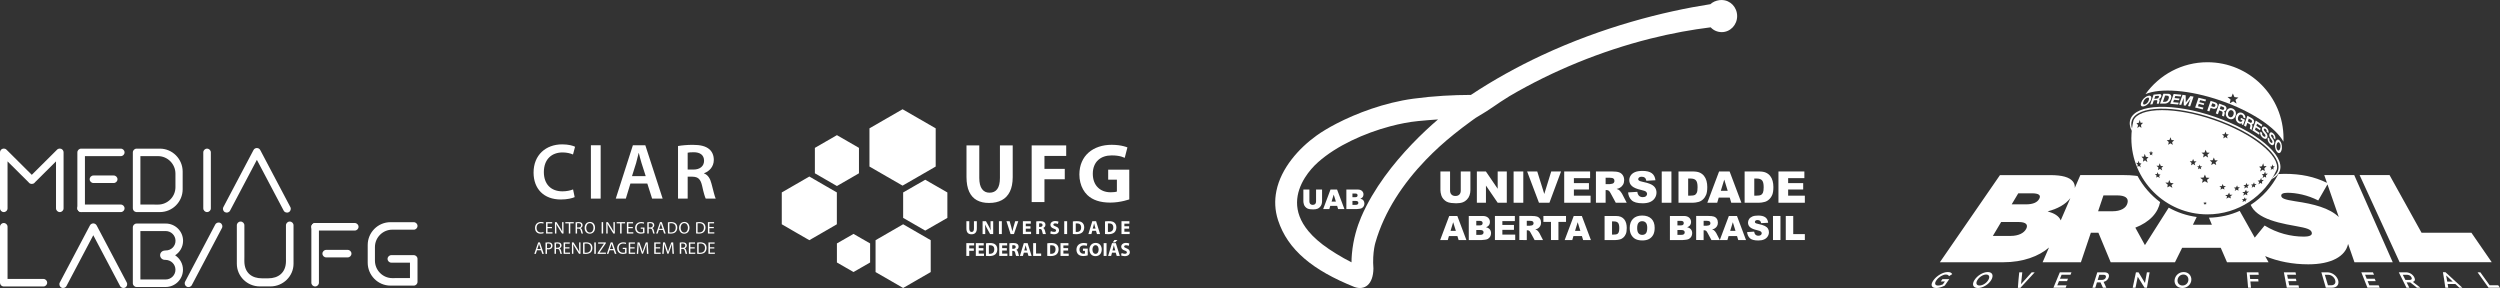 <?xml version="1.0" encoding="utf-8"?>
<!-- Generator: Adobe Illustrator 16.0.4, SVG Export Plug-In . SVG Version: 6.00 Build 0)  -->
<!DOCTYPE svg PUBLIC "-//W3C//DTD SVG 1.1//EN" "http://www.w3.org/Graphics/SVG/1.1/DTD/svg11.dtd">
<svg version="1.1" id="Layer_1" xmlns="http://www.w3.org/2000/svg" xmlns:xlink="http://www.w3.org/1999/xlink" x="0px" y="0px"
	 width="352.328px" height="40.589px" viewBox="0 0 352.328 40.589" enable-background="new 0 0 352.328 40.589"
	 xml:space="preserve">
<rect x="0" y="0" width="352.328" height="40.589" fill="#333333" stroke="none"/>
<g>
	<g>
		<g>
			<g>
				<path fill="#FFFFFF" d="M80.989,27.779c-0.323,0.155-1.039,0.336-1.952,0.336c-2.39,0-3.841-1.495-3.841-3.794
					c0-2.476,1.73-3.975,4.031-3.975c0.901,0,1.537,0.19,1.818,0.337l-0.291,1.091c-0.358-0.155-0.859-0.29-1.472-0.29
					c-1.529,0-2.635,0.962-2.635,2.77c0,1.663,0.96,2.712,2.623,2.712c0.547,0,1.127-0.113,1.494-0.271L80.989,27.779z"/>
				<path fill="#FFFFFF" d="M84.651,20.471v7.52h-1.375v-7.52H84.651z"/>
				<path fill="#FFFFFF" d="M88.848,25.861l-0.648,2.129h-1.418l2.411-7.52h1.753l2.442,7.52h-1.485l-0.679-2.129H88.848z
					 M91,24.821l-0.592-1.851c-0.144-0.456-0.266-0.972-0.377-1.407h-0.024c-0.111,0.436-0.235,0.957-0.356,1.407l-0.582,1.851H91z"
					/>
				<path fill="#FFFFFF" d="M95.554,20.58c0.525-0.096,1.283-0.167,2.074-0.167c1.083,0,1.808,0.18,2.322,0.605
					c0.412,0.346,0.648,0.87,0.648,1.518c0,0.97-0.659,1.63-1.373,1.874v0.034c0.545,0.199,0.87,0.726,1.048,1.451
					c0.248,0.939,0.447,1.806,0.592,2.095h-1.406c-0.114-0.219-0.302-0.834-0.502-1.771c-0.222-0.982-0.569-1.295-1.351-1.317
					h-0.691v3.088h-1.361V20.58z M96.915,23.896h0.816c0.925,0,1.494-0.491,1.494-1.239c0-0.811-0.569-1.202-1.46-1.202
					c-0.437,0-0.715,0.03-0.851,0.066V23.896z"/>
			</g>
			<g>
				<g>
					<path fill="#FFFFFF" d="M76.616,32.863c-0.075,0.037-0.229,0.072-0.423,0.072c-0.453,0-0.791-0.284-0.791-0.81
						c0-0.51,0.34-0.845,0.839-0.845c0.197,0,0.325,0.041,0.38,0.068l-0.052,0.171c-0.076-0.039-0.188-0.069-0.32-0.069
						c-0.378,0-0.628,0.244-0.628,0.663c0,0.398,0.226,0.646,0.616,0.646c0.129,0,0.257-0.024,0.34-0.065L76.616,32.863z"/>
					<path fill="#FFFFFF" d="M77.787,32.16h-0.622v0.578h0.696v0.173h-0.906v-1.605h0.871v0.174h-0.66v0.507h0.622V32.16z"/>
					<path fill="#FFFFFF" d="M78.209,32.911v-1.605h0.229l0.512,0.811c0.116,0.189,0.211,0.358,0.284,0.522l0.009-0.001
						c-0.019-0.214-0.023-0.409-0.023-0.66v-0.672h0.196v1.605h-0.211l-0.509-0.817c-0.11-0.175-0.22-0.357-0.298-0.534
						l-0.007,0.002c0.012,0.206,0.016,0.396,0.016,0.663v0.687H78.209z"/>
					<path fill="#FFFFFF" d="M80.16,31.481h-0.487v-0.176h1.187v0.176h-0.489v1.43h-0.21V31.481z"/>
					<path fill="#FFFFFF" d="M81.12,31.329c0.103-0.022,0.256-0.035,0.394-0.035c0.224,0,0.369,0.043,0.468,0.132
						c0.078,0.07,0.126,0.181,0.126,0.308c0,0.206-0.135,0.349-0.301,0.405v0.006c0.121,0.045,0.196,0.159,0.234,0.328
						c0.051,0.222,0.09,0.378,0.124,0.438h-0.214c-0.026-0.048-0.062-0.183-0.107-0.386c-0.046-0.22-0.135-0.302-0.323-0.309h-0.194
						v0.694H81.12V31.329z M81.327,32.06h0.211c0.225,0,0.363-0.123,0.363-0.306c0-0.209-0.148-0.301-0.37-0.301
						c-0.1,0-0.168,0.009-0.204,0.017V32.06z"/>
					<path fill="#FFFFFF" d="M83.859,32.093c0,0.549-0.335,0.843-0.746,0.843c-0.426,0-0.721-0.327-0.721-0.815
						c0-0.509,0.314-0.844,0.745-0.844C83.576,31.276,83.859,31.613,83.859,32.093z M82.612,32.114c0,0.347,0.185,0.657,0.515,0.657
						c0.328,0,0.516-0.306,0.516-0.668c0-0.322-0.168-0.656-0.516-0.656C82.783,31.447,82.612,31.768,82.612,32.114z"/>
					<path fill="#FFFFFF" d="M85,31.306v1.605h-0.211v-1.605H85z"/>
					<path fill="#FFFFFF" d="M85.44,32.911v-1.605h0.23l0.512,0.811c0.117,0.189,0.211,0.358,0.285,0.522l0.007-0.001
						c-0.019-0.214-0.023-0.409-0.023-0.66v-0.672h0.197v1.605h-0.211l-0.51-0.817c-0.113-0.175-0.217-0.357-0.298-0.534
						l-0.009,0.002c0.015,0.206,0.017,0.396,0.017,0.663v0.687H85.44z"/>
					<path fill="#FFFFFF" d="M87.394,31.481h-0.49v-0.176h1.19v0.176h-0.492v1.43h-0.208V31.481z"/>
					<path fill="#FFFFFF" d="M89.183,32.16h-0.625v0.578h0.696v0.173h-0.905v-1.605h0.87v0.174h-0.66v0.507h0.625V32.16z"/>
					<path fill="#FFFFFF" d="M90.827,32.84c-0.093,0.035-0.278,0.091-0.495,0.091c-0.242,0-0.444-0.064-0.601-0.215
						c-0.138-0.135-0.223-0.349-0.223-0.6c0-0.478,0.33-0.827,0.869-0.827c0.185,0,0.333,0.04,0.401,0.072l-0.052,0.173
						c-0.085-0.043-0.193-0.072-0.354-0.072c-0.393,0-0.646,0.244-0.646,0.646c0,0.408,0.242,0.648,0.62,0.648
						c0.135,0,0.23-0.019,0.275-0.042v-0.481h-0.323v-0.167h0.527V32.84z"/>
					<path fill="#FFFFFF" d="M91.224,31.329c0.104-0.022,0.254-0.035,0.394-0.035c0.224,0,0.368,0.043,0.468,0.132
						c0.076,0.07,0.124,0.181,0.124,0.308c0,0.206-0.135,0.349-0.297,0.405v0.006c0.119,0.045,0.192,0.159,0.23,0.328
						c0.054,0.222,0.092,0.378,0.124,0.438h-0.214c-0.025-0.048-0.06-0.183-0.102-0.386c-0.05-0.22-0.139-0.302-0.327-0.309h-0.196
						v0.694h-0.204V31.329z M91.427,32.06h0.211c0.224,0,0.365-0.123,0.365-0.306c0-0.209-0.151-0.301-0.369-0.301
						c-0.1,0-0.17,0.009-0.207,0.017V32.06z"/>
					<path fill="#FFFFFF" d="M92.853,32.405l-0.166,0.506h-0.215l0.55-1.605h0.246l0.549,1.605h-0.222l-0.171-0.506H92.853z
						 M93.38,32.246l-0.16-0.463c-0.033-0.104-0.057-0.201-0.083-0.294h-0.004c-0.021,0.093-0.045,0.191-0.08,0.292l-0.158,0.465
						H93.38z"/>
					<path fill="#FFFFFF" d="M94.13,31.329c0.128-0.022,0.279-0.035,0.44-0.035c0.299,0,0.511,0.072,0.652,0.202
						c0.144,0.13,0.229,0.314,0.229,0.574s-0.085,0.477-0.23,0.624c-0.154,0.152-0.401,0.231-0.715,0.231
						c-0.147,0-0.271-0.006-0.376-0.021V31.329z M94.338,32.75c0.055,0.007,0.129,0.01,0.21,0.01c0.445,0,0.684-0.247,0.684-0.683
						c0.004-0.378-0.212-0.618-0.65-0.618c-0.106,0-0.188,0.011-0.244,0.021V32.75z"/>
					<path fill="#FFFFFF" d="M97.17,32.093c0,0.549-0.336,0.843-0.746,0.843c-0.429,0-0.721-0.327-0.721-0.815
						c0-0.509,0.313-0.844,0.744-0.844C96.887,31.276,97.17,31.613,97.17,32.093z M95.921,32.114c0,0.347,0.187,0.657,0.516,0.657
						s0.514-0.306,0.514-0.668c0-0.322-0.166-0.656-0.513-0.656C96.093,31.447,95.921,31.768,95.921,32.114z"/>
					<path fill="#FFFFFF" d="M98.103,31.329c0.126-0.022,0.276-0.035,0.441-0.035c0.297,0,0.509,0.072,0.652,0.202
						c0.145,0.13,0.228,0.314,0.228,0.574s-0.083,0.477-0.232,0.624c-0.152,0.152-0.402,0.231-0.711,0.231
						c-0.151,0-0.273-0.006-0.378-0.021V31.329z M98.31,32.75c0.052,0.007,0.128,0.01,0.209,0.01c0.446,0,0.683-0.247,0.683-0.683
						c0.003-0.378-0.21-0.618-0.647-0.618c-0.109,0-0.19,0.011-0.245,0.021V32.75z"/>
					<path fill="#FFFFFF" d="M100.599,32.16h-0.622v0.578h0.694v0.173h-0.905v-1.605h0.87v0.174h-0.659v0.507h0.622V32.16z"/>
					<path fill="#FFFFFF" d="M75.681,35.267l-0.165,0.507H75.3l0.548-1.608h0.248l0.547,1.608h-0.22l-0.173-0.507H75.681z
						 M76.209,35.105l-0.159-0.463c-0.036-0.104-0.058-0.201-0.084-0.292h-0.001c-0.026,0.091-0.049,0.191-0.083,0.292l-0.157,0.463
						H76.209z"/>
					<path fill="#FFFFFF" d="M76.879,34.186c0.102-0.016,0.233-0.033,0.399-0.033c0.204,0,0.355,0.049,0.452,0.135
						c0.085,0.072,0.139,0.192,0.139,0.338c0,0.143-0.043,0.256-0.123,0.342c-0.113,0.117-0.29,0.177-0.492,0.177
						c-0.062,0-0.119-0.005-0.167-0.015v0.645h-0.209V34.186z M77.088,34.957c0.045,0.016,0.102,0.02,0.171,0.02
						c0.25,0,0.403-0.122,0.403-0.344c0-0.211-0.153-0.315-0.379-0.315c-0.09,0-0.159,0.008-0.195,0.019V34.957z"/>
					<path fill="#FFFFFF" d="M78.149,34.188c0.106-0.018,0.257-0.035,0.397-0.035c0.222,0,0.367,0.045,0.465,0.133
						c0.08,0.072,0.125,0.183,0.125,0.306c0,0.211-0.133,0.354-0.299,0.409v0.009c0.121,0.041,0.196,0.156,0.235,0.323
						c0.052,0.222,0.089,0.379,0.122,0.441h-0.214c-0.026-0.051-0.061-0.183-0.105-0.386c-0.046-0.219-0.134-0.304-0.324-0.312
						h-0.194v0.697h-0.208V34.188z M78.357,34.918h0.211c0.221,0,0.363-0.119,0.363-0.301c0-0.21-0.152-0.3-0.373-0.3
						c-0.098,0-0.167,0.007-0.202,0.015V34.918z"/>
					<path fill="#FFFFFF" d="M80.26,35.019h-0.621V35.6h0.697v0.174h-0.905v-1.608h0.867v0.175h-0.659v0.51h0.621V35.019z"/>
					<path fill="#FFFFFF" d="M80.604,35.773v-1.608h0.227l0.515,0.813c0.116,0.19,0.211,0.355,0.285,0.521l0.008-0.003
						c-0.018-0.212-0.024-0.408-0.024-0.659v-0.673h0.194v1.608H81.6l-0.509-0.818c-0.113-0.177-0.221-0.359-0.299-0.533
						l-0.007,0.002c0.012,0.203,0.017,0.396,0.017,0.663v0.687H80.604z"/>
					<path fill="#FFFFFF" d="M82.174,34.191c0.125-0.021,0.273-0.039,0.439-0.039c0.297,0,0.511,0.077,0.648,0.202
						c0.146,0.132,0.229,0.315,0.229,0.578c0,0.261-0.083,0.475-0.229,0.621c-0.153,0.15-0.402,0.233-0.712,0.233
						c-0.152,0-0.273-0.007-0.375-0.018V34.191z M82.381,35.61c0.05,0.009,0.127,0.009,0.209,0.009c0.445,0,0.684-0.247,0.684-0.683
						c0.002-0.379-0.213-0.619-0.65-0.619c-0.107,0-0.19,0.011-0.243,0.022V35.61z"/>
					<path fill="#FFFFFF" d="M83.968,34.165v1.608h-0.211v-1.608H83.968z"/>
					<path fill="#FFFFFF" d="M84.22,35.651l0.89-1.302v-0.01h-0.814v-0.175h1.083v0.126l-0.886,1.3V35.6h0.899v0.174H84.22V35.651z"
						/>
					<path fill="#FFFFFF" d="M85.908,35.267l-0.168,0.507h-0.213l0.547-1.608h0.249l0.548,1.608h-0.222l-0.172-0.507H85.908z
						 M86.437,35.105l-0.16-0.463c-0.036-0.104-0.059-0.201-0.085-0.292h-0.005c-0.021,0.091-0.045,0.191-0.078,0.292l-0.158,0.463
						H86.437z"/>
					<path fill="#FFFFFF" d="M88.296,35.7c-0.094,0.037-0.28,0.089-0.497,0.089c-0.244,0-0.441-0.06-0.599-0.213
						c-0.14-0.134-0.224-0.347-0.224-0.598c0-0.479,0.33-0.828,0.866-0.828c0.188,0,0.335,0.041,0.404,0.073l-0.051,0.168
						c-0.087-0.038-0.194-0.067-0.355-0.067c-0.393,0-0.646,0.241-0.646,0.646c0,0.406,0.245,0.648,0.621,0.648
						c0.134,0,0.227-0.02,0.277-0.045v-0.479h-0.326v-0.167h0.53V35.7z"/>
					<path fill="#FFFFFF" d="M89.439,35.019h-0.62V35.6h0.696v0.174h-0.908v-1.608h0.87v0.175h-0.658v0.51h0.62V35.019z"/>
					<path fill="#FFFFFF" d="M91.138,35.068c-0.012-0.227-0.026-0.496-0.026-0.695h-0.007c-0.056,0.185-0.12,0.39-0.202,0.611
						l-0.285,0.779h-0.155L90.2,34.997c-0.075-0.229-0.138-0.434-0.186-0.624h-0.003c-0.004,0.199-0.016,0.465-0.03,0.711
						l-0.043,0.689h-0.196l0.109-1.608h0.266l0.275,0.779c0.066,0.194,0.119,0.375,0.162,0.54h0.006
						c0.042-0.162,0.099-0.34,0.17-0.54l0.285-0.779h0.266l0.1,1.608h-0.207L91.138,35.068z"/>
					<path fill="#FFFFFF" d="M93.036,35.019h-0.623V35.6h0.696v0.174h-0.907v-1.608h0.872v0.175h-0.661v0.51h0.623V35.019z"/>
					<path fill="#FFFFFF" d="M94.73,35.068c-0.013-0.227-0.027-0.496-0.027-0.695h-0.005c-0.057,0.185-0.122,0.39-0.202,0.611
						l-0.283,0.779h-0.158l-0.263-0.767c-0.076-0.229-0.137-0.434-0.183-0.624h-0.003c-0.006,0.199-0.017,0.465-0.032,0.711
						l-0.042,0.689h-0.197l0.11-1.608h0.264l0.276,0.779c0.064,0.194,0.119,0.375,0.162,0.54h0.003
						c0.044-0.162,0.101-0.34,0.172-0.54l0.285-0.779h0.267l0.1,1.608H94.77L94.73,35.068z"/>
					<path fill="#FFFFFF" d="M95.799,34.188c0.104-0.018,0.259-0.035,0.399-0.035c0.222,0,0.366,0.045,0.465,0.133
						c0.079,0.072,0.126,0.183,0.126,0.306c0,0.211-0.135,0.354-0.302,0.409v0.009c0.122,0.041,0.196,0.156,0.233,0.323
						c0.056,0.222,0.093,0.379,0.125,0.441h-0.213c-0.029-0.051-0.064-0.183-0.106-0.386c-0.048-0.219-0.133-0.304-0.323-0.312
						h-0.195v0.697h-0.209V34.188z M96.008,34.918h0.21c0.222,0,0.362-0.119,0.362-0.301c0-0.21-0.149-0.3-0.368-0.3
						c-0.1,0-0.168,0.007-0.204,0.015V34.918z"/>
					<path fill="#FFFFFF" d="M97.911,35.019h-0.62V35.6h0.695v0.174h-0.904v-1.608h0.867v0.175h-0.658v0.51h0.62V35.019z"/>
					<path fill="#FFFFFF" d="M98.252,34.191c0.128-0.021,0.278-0.039,0.442-0.039c0.3,0,0.511,0.077,0.651,0.202
						c0.147,0.132,0.229,0.315,0.229,0.578c0,0.261-0.082,0.475-0.231,0.621c-0.152,0.15-0.401,0.233-0.713,0.233
						c-0.15,0-0.271-0.007-0.378-0.018V34.191z M98.461,35.61c0.052,0.009,0.128,0.009,0.211,0.009c0.442,0,0.682-0.247,0.682-0.683
						c0.002-0.379-0.211-0.619-0.651-0.619c-0.107,0-0.188,0.011-0.243,0.022V35.61z"/>
					<path fill="#FFFFFF" d="M100.671,35.019h-0.621V35.6h0.695v0.174h-0.903v-1.608h0.867v0.175h-0.659v0.51h0.621V35.019z"/>
				</g>
			</g>
		</g>
		<path fill-rule="evenodd" clip-rule="evenodd" fill="#FFFFFF" d="M114.06,24.877L116,26l1.939,1.12v2.245v2.242L116,32.732
			l-1.94,1.118l-1.943-1.118l-1.941-1.125v-2.242V27.12l1.941-1.12L114.06,24.877L114.06,24.877z M117.949,19.047l-1.552,0.894
			l-1.555,0.898v1.792v1.791l1.555,0.9l1.552,0.895l1.554-0.895l1.552-0.9v-1.791v-1.792l-1.552-0.898L117.949,19.047
			L117.949,19.047z M120.287,32.963l1.168,0.673l1.171,0.671v1.344v1.341l-1.171,0.674l-1.168,0.671l-1.169-0.671l-1.171-0.674
			V35.65v-1.344l1.171-0.671L120.287,32.963L120.287,32.963z M130.396,25.332l1.558,0.895l1.56,0.896v1.793v1.791l-1.56,0.896
			l-1.558,0.897l-1.558-0.897l-1.557-0.896v-1.791v-1.793l1.557-0.896L130.396,25.332L130.396,25.332z M127.201,15.397l-2.334,1.345
			l-2.333,1.346v2.693v2.69l2.333,1.347l2.334,1.344l2.335-1.344l2.332-1.347v-2.69v-2.693l-2.332-1.346L127.201,15.397
			L127.201,15.397z M127.28,31.606l-1.942,1.122l-1.944,1.122v2.247v2.246l1.944,1.12l1.942,1.124l1.944-1.124l1.943-1.12v-2.246
			v-2.247l-1.943-1.122L127.28,31.606z"/>
		<path fill="#FFFFFF" d="M136.209,20.493v4.453c0.002,0.843,0.128,1.531,0.378,2.074c0.252,0.539,0.612,0.939,1.086,1.198
			c0.474,0.259,1.047,0.388,1.723,0.385c0.696,0,1.291-0.129,1.789-0.396c0.494-0.262,0.875-0.664,1.138-1.204
			c0.263-0.534,0.395-1.213,0.399-2.034v-4.476h-1.801v4.58c-0.001,0.712-0.128,1.235-0.378,1.576
			c-0.252,0.342-0.613,0.51-1.089,0.508c-0.459,0-0.813-0.171-1.063-0.522c-0.251-0.343-0.378-0.865-0.381-1.562v-4.58H136.209
			L136.209,20.493z M145.394,28.475h1.802v-3.209h2.864v-1.467h-2.864v-1.826h3.064v-1.479h-4.866V28.475L145.394,28.475z
			 M159.148,23.915h-2.971v1.41h1.228v1.669c-0.071,0.031-0.188,0.056-0.337,0.075c-0.154,0.02-0.333,0.03-0.537,0.03
			c-0.372,0-0.71-0.059-1.018-0.173c-0.306-0.118-0.574-0.285-0.797-0.513c-0.226-0.221-0.398-0.491-0.521-0.816
			c-0.122-0.32-0.184-0.688-0.186-1.104c0.001-0.432,0.069-0.811,0.204-1.136c0.133-0.323,0.319-0.596,0.558-0.808
			c0.24-0.218,0.521-0.379,0.841-0.487c0.321-0.107,0.672-0.159,1.05-0.159c0.29,0,0.548,0.013,0.77,0.043
			c0.223,0.029,0.424,0.07,0.598,0.12c0.174,0.053,0.335,0.112,0.479,0.179l0.378-1.468c-0.129-0.059-0.304-0.112-0.519-0.169
			c-0.215-0.056-0.462-0.104-0.748-0.142c-0.288-0.034-0.599-0.054-0.946-0.058c-0.658,0-1.263,0.094-1.813,0.278
			c-0.553,0.186-1.035,0.456-1.444,0.814c-0.409,0.357-0.727,0.793-0.953,1.312c-0.226,0.516-0.342,1.108-0.348,1.774
			c0,0.392,0.043,0.766,0.133,1.118c0.087,0.354,0.212,0.683,0.38,0.982c0.165,0.302,0.371,0.569,0.611,0.802
			c0.366,0.35,0.817,0.617,1.351,0.795c0.537,0.18,1.167,0.271,1.893,0.271c0.356-0.004,0.702-0.028,1.036-0.075
			c0.336-0.051,0.645-0.104,0.924-0.175c0.282-0.07,0.517-0.136,0.705-0.199V23.915z"/>
		<g>
			<path fill-rule="evenodd" clip-rule="evenodd" fill="#FFFFFF" d="M136.194,31.177v1.01c0,0.576,0.263,0.832,0.721,0.832
				c0.471,0,0.753-0.268,0.753-0.825v-1.017h-0.409v1.04c0,0.323-0.117,0.473-0.331,0.473c-0.208,0-0.328-0.158-0.328-0.473v-1.04
				H136.194L136.194,31.177z M138.852,32.989v-0.544c0-0.299-0.006-0.553-0.019-0.793h0.009c0.087,0.214,0.207,0.441,0.314,0.637
				l0.386,0.7h0.431v-1.812h-0.375v0.529c0,0.273,0.007,0.518,0.032,0.755h-0.005c-0.083-0.202-0.189-0.428-0.297-0.617
				l-0.373-0.667h-0.478v1.812H138.852L138.852,32.989z M140.78,31.177v1.812h0.409v-1.812H140.78L140.78,31.177z M142.897,32.989
				l0.61-1.812h-0.435l-0.23,0.774c-0.062,0.209-0.119,0.424-0.163,0.641h-0.01c-0.043-0.227-0.099-0.429-0.16-0.646l-0.221-0.769
				h-0.446l0.579,1.812H142.897L142.897,32.989z M145.228,31.891h-0.662v-0.373h0.707v-0.341h-1.116v1.812h1.151v-0.334h-0.742
				v-0.432h0.662V31.891L145.228,31.891z M146.039,32.989h0.404v-0.717h0.12c0.17,0.005,0.248,0.064,0.299,0.293
				c0.05,0.224,0.095,0.37,0.123,0.424h0.418c-0.034-0.069-0.09-0.308-0.145-0.517c-0.045-0.167-0.116-0.286-0.24-0.334v-0.01
				c0.154-0.055,0.319-0.214,0.319-0.439c0-0.168-0.061-0.291-0.172-0.378c-0.128-0.105-0.313-0.144-0.582-0.144
				c-0.223,0-0.413,0.013-0.545,0.038V32.989L146.039,32.989z M146.443,31.486c0.03-0.007,0.086-0.017,0.185-0.017
				c0.187,0,0.3,0.087,0.3,0.251c0,0.157-0.121,0.259-0.326,0.259h-0.16V31.486L146.443,31.486z M148.012,32.904
				c0.103,0.057,0.306,0.114,0.514,0.114c0.494,0,0.726-0.259,0.726-0.562c0-0.257-0.148-0.424-0.467-0.542
				c-0.235-0.093-0.335-0.143-0.335-0.257c0-0.092,0.085-0.175,0.264-0.175c0.173,0,0.305,0.051,0.375,0.086l0.09-0.329
				c-0.108-0.05-0.255-0.089-0.461-0.089c-0.424,0-0.684,0.232-0.684,0.54c0,0.267,0.198,0.435,0.499,0.541
				c0.216,0.073,0.304,0.143,0.304,0.251c0,0.12-0.101,0.198-0.287,0.198c-0.174,0-0.347-0.056-0.455-0.112L148.012,32.904
				L148.012,32.904z M149.983,31.177v1.812h0.409v-1.812H149.983L149.983,31.177z M151.2,32.98c0.098,0.013,0.252,0.027,0.463,0.027
				c0.355,0,0.646-0.077,0.836-0.235c0.173-0.146,0.3-0.386,0.3-0.733c0-0.319-0.119-0.543-0.307-0.686
				c-0.171-0.129-0.397-0.186-0.743-0.186c-0.204,0-0.399,0.009-0.549,0.038V32.98L151.2,32.98z M151.606,31.496
				c0.036-0.007,0.097-0.015,0.185-0.015c0.355,0,0.575,0.183,0.575,0.574c0,0.431-0.245,0.634-0.617,0.634
				c-0.048,0-0.106,0-0.143-0.012V31.496L151.606,31.496z M154.457,32.524l0.14,0.465h0.44l-0.563-1.812h-0.534l-0.551,1.812h0.423
				l0.125-0.465H154.457L154.457,32.524z M153.996,32.217l0.112-0.381c0.026-0.108,0.055-0.242,0.079-0.35h0.008
				c0.027,0.101,0.06,0.241,0.089,0.35l0.114,0.381H153.996L153.996,32.217z M155.73,32.98c0.099,0.013,0.252,0.027,0.466,0.027
				c0.352,0,0.645-0.077,0.835-0.235c0.171-0.146,0.3-0.386,0.3-0.733c0-0.319-0.119-0.543-0.309-0.686
				c-0.168-0.129-0.396-0.186-0.742-0.186c-0.204,0-0.399,0.009-0.55,0.038V32.98L155.73,32.98z M156.139,31.496
				c0.035-0.007,0.095-0.015,0.185-0.015c0.354,0,0.575,0.183,0.575,0.574c0,0.431-0.245,0.634-0.619,0.634
				c-0.049,0-0.106,0-0.141-0.012V31.496L156.139,31.496z M159.126,31.891h-0.666v-0.373h0.707v-0.341h-1.115v1.812h1.151v-0.334
				h-0.743v-0.432h0.666V31.891z"/>
			<path fill-rule="evenodd" clip-rule="evenodd" fill="#FFFFFF" d="M136.187,36.07h0.407v-0.726h0.65v-0.334h-0.65v-0.413h0.695
				v-0.336h-1.103V36.07L136.187,36.07z M138.597,34.973h-0.665v-0.375h0.706v-0.336h-1.114v1.809h1.152v-0.333h-0.744v-0.432h0.665
				V34.973L138.597,34.973z M138.955,36.062c0.1,0.014,0.253,0.026,0.464,0.026c0.355,0,0.647-0.072,0.837-0.232
				c0.173-0.145,0.297-0.388,0.297-0.73c0-0.323-0.118-0.547-0.307-0.689c-0.17-0.129-0.397-0.188-0.744-0.188
				c-0.202,0-0.399,0.014-0.548,0.043V36.062L138.955,36.062z M139.362,34.578c0.035-0.009,0.098-0.015,0.186-0.015
				c0.354,0,0.576,0.184,0.576,0.571c0,0.434-0.249,0.637-0.622,0.635c-0.047,0-0.105,0-0.14-0.007V34.578L139.362,34.578z
				 M141.896,34.973h-0.663v-0.375h0.704v-0.336h-1.113v1.809h1.15v-0.333h-0.741v-0.432h0.663V34.973L141.896,34.973z
				 M142.253,36.07h0.405v-0.712h0.123c0.166,0,0.245,0.061,0.298,0.288c0.049,0.226,0.094,0.371,0.121,0.424h0.42
				c-0.034-0.069-0.09-0.307-0.145-0.514c-0.045-0.169-0.115-0.287-0.243-0.336v-0.009c0.155-0.055,0.32-0.215,0.32-0.44
				c0-0.166-0.059-0.292-0.17-0.38c-0.131-0.101-0.316-0.144-0.585-0.144c-0.221,0-0.411,0.017-0.544,0.043V36.07L142.253,36.07z
				 M142.658,34.568c0.03-0.011,0.087-0.012,0.187-0.012c0.188,0,0.299,0.086,0.299,0.246c0,0.157-0.122,0.261-0.325,0.261h-0.162
				V34.568L142.658,34.568z M144.807,35.606l0.141,0.464h0.44l-0.564-1.809h-0.535l-0.552,1.809h0.423l0.128-0.464H144.807
				L144.807,35.606z M144.347,35.302l0.109-0.387c0.031-0.103,0.057-0.238,0.08-0.347h0.008c0.028,0.104,0.056,0.243,0.089,0.347
				l0.112,0.387H144.347L144.347,35.302z M145.604,36.07h1.127v-0.344h-0.72v-1.465h-0.408V36.07L145.604,36.07z M147.591,36.062
				c0.1,0.014,0.251,0.026,0.464,0.026c0.354,0,0.646-0.074,0.835-0.232c0.174-0.148,0.3-0.388,0.3-0.73
				c0-0.323-0.119-0.547-0.304-0.689c-0.172-0.13-0.398-0.188-0.744-0.188c-0.204,0-0.401,0.014-0.551,0.043V36.062L147.591,36.062z
				 M147.999,34.578c0.037-0.009,0.097-0.015,0.187-0.015c0.354,0,0.573,0.184,0.573,0.571c0,0.434-0.244,0.637-0.616,0.635
				c-0.049,0-0.106,0-0.144-0.007V34.578L147.999,34.578z M150.534,34.973h-0.667v-0.375h0.709v-0.336h-1.117v1.809h1.153v-0.333
				h-0.746v-0.432h0.667V34.973L150.534,34.973z M153.296,35.038h-0.675v0.32h0.28v0.379c-0.033,0.014-0.108,0.021-0.2,0.021
				c-0.335,0-0.571-0.217-0.571-0.59c0-0.396,0.262-0.587,0.601-0.587c0.2,0,0.32,0.035,0.421,0.078l0.085-0.332
				c-0.09-0.037-0.268-0.085-0.503-0.085c-0.593,0-1.029,0.344-1.031,0.946c0,0.266,0.09,0.501,0.254,0.66
				c0.166,0.156,0.406,0.238,0.734,0.238c0.24,0,0.48-0.059,0.606-0.1V35.038L153.296,35.038z M154.383,36.101
				c0.529,0,0.887-0.359,0.887-0.953c0-0.499-0.304-0.915-0.86-0.915c-0.531,0-0.879,0.404-0.879,0.945
				c0,0.518,0.315,0.923,0.851,0.923H154.383L154.383,36.101z M154.397,35.774c-0.275,0-0.439-0.263-0.439-0.605
				c0-0.337,0.16-0.612,0.442-0.612c0.279,0,0.432,0.281,0.432,0.604c0,0.354-0.158,0.613-0.432,0.613H154.397L154.397,35.774z
				 M155.539,34.262v1.809h0.408v-1.809H155.539L155.539,34.262z M157.241,35.606l0.138,0.464h0.44l-0.563-1.809h-0.535
				l-0.552,1.809h0.424l0.126-0.464H157.241L157.241,35.606z M156.78,35.302l0.108-0.387c0.028-0.104,0.056-0.238,0.082-0.347h0.007
				c0.026,0.104,0.058,0.243,0.089,0.347l0.112,0.387H156.78L156.78,35.302z M157.055,33.828l-0.235,0.337h0.323l0.335-0.337
				H157.055L157.055,33.828z M157.992,35.988c0.102,0.056,0.307,0.112,0.513,0.112c0.497,0,0.724-0.259,0.724-0.56
				c0-0.26-0.145-0.428-0.467-0.544c-0.236-0.091-0.335-0.143-0.335-0.259c0-0.09,0.087-0.174,0.265-0.174
				c0.174,0,0.303,0.053,0.375,0.087l0.09-0.327c-0.109-0.053-0.256-0.092-0.46-0.092c-0.425,0-0.684,0.234-0.684,0.54
				c0,0.267,0.197,0.434,0.498,0.539c0.217,0.076,0.303,0.146,0.303,0.255c0,0.121-0.098,0.2-0.289,0.2
				c-0.173,0-0.344-0.06-0.451-0.113L157.992,35.988z"/>
		</g>
	</g>
	<g>
		<path fill="#FFFFFF" d="M17.02,29.889c0.296,0,0.533-0.238,0.533-0.53l0,0c0-0.291-0.237-0.531-0.533-0.531h-5.583
			c-0.295,0-0.534,0.24-0.534,0.531l0,0c0,0.294,0.239,0.53,0.534,0.53H17.02z"/>
		<g>
			<path fill="#FFFFFF" d="M40.922,29.188l-4.244-8.041c-0.088-0.17-0.256-0.271-0.436-0.284c-0.001,0-0.004,0-0.008,0
				c-0.011-0.002-0.021-0.002-0.032-0.002c-0.011,0-0.024,0-0.035,0.002c-0.002,0-0.004,0-0.009,0
				c-0.177,0.013-0.344,0.114-0.432,0.284l-4.245,8.041c-0.136,0.263-0.034,0.58,0.228,0.715c0.262,0.134,0.583,0.036,0.719-0.227
				l3.775-7.149l3.773,7.149c0.135,0.263,0.457,0.36,0.718,0.227C40.954,29.769,41.058,29.451,40.922,29.188z"/>
			<path fill="#FFFFFF" d="M29.181,20.948c-0.293,0-0.532,0.237-0.532,0.529v7.881c0,0.292,0.239,0.53,0.532,0.53
				c0.294,0,0.534-0.238,0.534-0.53v-7.881C29.714,21.186,29.475,20.948,29.181,20.948z"/>
			<path fill="#FFFFFF" d="M17.02,20.948h-5.583c-0.295,0-0.534,0.237-0.534,0.529v7.881c0,0.292,0.239,0.53,0.534,0.53
				c0.293,0,0.532-0.238,0.532-0.53v-7.353h5.051c0.296,0,0.533-0.235,0.533-0.528C17.553,21.186,17.316,20.948,17.02,20.948z"/>
			<path fill="#FFFFFF" d="M16.022,24.733h-2.854c-0.294,0-0.531,0.235-0.531,0.53c0,0.291,0.238,0.53,0.531,0.53h2.854
				c0.294,0,0.535-0.239,0.535-0.53C16.557,24.969,16.317,24.733,16.022,24.733z"/>
			<path fill="#FFFFFF" d="M8.798,21.091c-0.208-0.207-0.545-0.207-0.753,0l-3.565,3.548l-3.566-3.548
				c-0.207-0.207-0.543-0.207-0.751,0c-0.052,0.052-0.092,0.111-0.119,0.177C0.017,21.329,0,21.401,0,21.478v7.881
				c0,0.292,0.239,0.53,0.532,0.53c0.296,0,0.532-0.238,0.532-0.53v-6.616l2.972,2.953c0.019,0.026,0.036,0.052,0.059,0.074
				c0.106,0.103,0.246,0.154,0.384,0.154c0.139,0,0.279-0.052,0.385-0.154c0.022-0.022,0.042-0.048,0.059-0.074l2.971-2.953v6.616
				c0,0.292,0.239,0.53,0.534,0.53c0.293,0,0.532-0.238,0.532-0.53v-7.881c0-0.076-0.014-0.148-0.043-0.21
				C8.89,21.202,8.851,21.143,8.798,21.091z"/>
			<path fill="#FFFFFF" d="M22.535,20.948h-0.62h-0.157h-2.502c-0.297,0-0.535,0.237-0.535,0.529v7.881
				c0,0.273,0.21,0.502,0.479,0.526c0.018,0.004,0.037,0.004,0.056,0.004h2.694h0.152h0.434c1.77,0,3.207-1.451,3.207-3.213v-2.502
				C25.742,22.414,24.305,20.948,22.535,20.948z M24.726,26.378c0,1.346-1.098,2.454-2.451,2.454h-0.332l-0.384-0.005h-1.773v-6.821
				h2.129c0.02,0,0.039,0,0.06-0.002h0.3c1.353,0,2.451,1.121,2.451,2.467V26.378z"/>
		</g>
		<path fill="#FFFFFF" d="M49.997,32.491c0.293,0,0.532-0.237,0.532-0.53l0,0c0-0.293-0.239-0.532-0.532-0.532h-5.583
			c-0.296,0-0.535,0.239-0.535,0.532l0,0c0,0.293,0.238,0.53,0.535,0.53H49.997z"/>
		<g>
			<path fill="#FFFFFF" d="M31.052,31.417c-0.262-0.134-0.583-0.03-0.718,0.228l-4.244,8.041c-0.137,0.26-0.034,0.578,0.227,0.718
				c0.261,0.132,0.583,0.032,0.719-0.229l4.245-8.041C31.415,31.874,31.313,31.555,31.052,31.417z"/>
			<path fill="#FFFFFF" d="M58.309,35.957h-3.155c-0.294,0-0.535,0.237-0.535,0.531c0,0.291,0.24,0.528,0.535,0.528h2.623v2.174
				h-2.129c-0.02,0-0.04,0.002-0.059,0.005h-0.301c-1.352,0-2.448-1.119-2.448-2.464v-1.91c0-1.346,1.096-2.454,2.448-2.454h0.331
				l0.386,0.004h2.304c0.292,0,0.532-0.238,0.532-0.529c0-0.295-0.24-0.53-0.532-0.53h-2.696h-0.152h-0.433
				c-1.772,0-3.207,1.45-3.207,3.213v2.498c0,1.766,1.435,3.229,3.207,3.229h0.619h0.157h2.505c0.292,0,0.532-0.237,0.532-0.53
				v-3.136c0-0.019-0.002-0.035-0.002-0.052c0-0.014,0.002-0.03,0.002-0.046C58.841,36.194,58.602,35.957,58.309,35.957z"/>
			<path fill="#FFFFFF" d="M40.834,31.224c-0.295,0-0.534,0.237-0.534,0.53v4.802c0,0.015,0.002,0.026,0.002,0.038v0.191
				c0,1.684-1.124,2.437-2.474,2.437h-0.924c-1.353,0-2.468-0.714-2.468-2.437v-0.199l0.004-0.383v-4.449
				c0-0.293-0.237-0.53-0.532-0.53c-0.294,0-0.532,0.237-0.532,0.53v4.838v0.149v0.431c0,1.763,1.458,3.192,3.229,3.192h1.518
				c1.77,0,3.244-1.43,3.244-3.192v-0.616V36.4v-4.646C41.368,31.461,41.127,31.224,40.834,31.224z"/>
			<path fill="#FFFFFF" d="M44.415,31.429c-0.296,0-0.535,0.239-0.535,0.532v7.882c0,0.292,0.238,0.528,0.535,0.528
				c0.291,0,0.532-0.236,0.532-0.528v-7.882C44.946,31.668,44.706,31.429,44.415,31.429z"/>
			<path fill="#FFFFFF" d="M48.999,35.216h-3.026c-0.294,0-0.533,0.238-0.533,0.529c0,0.294,0.24,0.53,0.533,0.53h3.026
				c0.295,0,0.532-0.236,0.532-0.53C49.531,35.454,49.294,35.216,48.999,35.216z"/>
		</g>
		<g>
			<path fill="#FFFFFF" d="M6.117,39.312H1.064v-7.351c0-0.293-0.236-0.532-0.532-0.532C0.239,31.429,0,31.668,0,31.961v7.882
				c0,0.119,0.041,0.223,0.104,0.312c0.016,0.022,0.032,0.043,0.052,0.062c0.002,0.003,0.006,0.005,0.011,0.009
				c0.032,0.03,0.07,0.06,0.111,0.082c0.005,0.004,0.01,0.004,0.015,0.008c0.025,0.013,0.052,0.024,0.081,0.031
				c0.01,0.004,0.021,0.008,0.031,0.008c0.007,0.003,0.014,0.004,0.019,0.007c0.009,0,0.016,0.003,0.023,0.003
				c0.026,0.005,0.056,0.007,0.084,0.007h5.585c0.293,0,0.531-0.236,0.531-0.528C6.648,39.549,6.411,39.312,6.117,39.312z"/>
			<path fill="#FFFFFF" d="M13.623,31.773c-0.09-0.17-0.257-0.271-0.435-0.285c-0.003,0-0.006,0-0.009,0c-0.01,0-0.021,0-0.032,0
				s-0.024,0-0.034,0c-0.002,0-0.005,0-0.009,0c-0.179,0.015-0.346,0.115-0.433,0.285l-4.244,8.04
				c-0.137,0.261-0.034,0.582,0.227,0.717c0.261,0.133,0.582,0.032,0.717-0.229l3.776-7.15l3.773,7.15
				c0.136,0.261,0.458,0.361,0.719,0.229c0.261-0.135,0.363-0.456,0.228-0.717L13.623,31.773z"/>
			<path fill="#FFFFFF" d="M24.681,35.98c0.672-0.435,1.119-1.187,1.119-2.043c0-1.343-1.095-2.434-2.447-2.434
				c-0.021,0-0.045,0.003-0.066,0.007c-0.009-0.003-0.015-0.004-0.024-0.004h-4.007c-0.297,0-0.535,0.236-0.535,0.53v7.879
				c0,0.295,0.237,0.532,0.535,0.532l4.071-0.002c0.005,0.002,0.009,0.002,0.016,0.002c1.35,0,2.444-1.093,2.444-2.435
				C25.787,37.163,25.349,36.414,24.681,35.98z M23.343,39.388c-0.045,0-0.091-0.003-0.133-0.005v0.002h-3.424v-6.818h3.424v0.003
				c0.046-0.004,0.095-0.007,0.144-0.007c0.764,0,1.382,0.617,1.382,1.375c0,0.761-0.611,1.359-1.375,1.359
				c-0.043,0-0.092,0.009-0.137,0.009l0,0c-0.001,0-0.003,0-0.003,0c-0.003,0-0.009,0-0.01,0v0.003
				c-0.373,0.032-0.646,0.298-0.646,0.656c0,0.359,0.291,0.65,0.652,0.656v0.002c0.043-0.002,0.089,0.003,0.134,0.003
				c0.763,0.021,1.377,0.628,1.377,1.388S24.106,39.388,23.343,39.388z"/>
		</g>
	</g>
	<g>
		<path fill="#FFFFFF" d="M272.873,40.588c-0.723,0-0.838-0.483-0.367-1.12c0.455-0.612,1.311-1.129,1.977-1.129
			c0.387,0,0.547,0.104,0.643,0.295c-0.18,0.116-0.271,0.174-0.451,0.288c-0.072-0.142-0.178-0.231-0.459-0.231
			c-0.41,0-0.977,0.348-1.287,0.771c-0.33,0.449-0.262,0.779,0.209,0.779c0.215,0,0.459-0.064,0.67-0.165
			c0.117-0.162,0.172-0.243,0.287-0.406h-0.58c0.096-0.133,0.145-0.201,0.238-0.333h0.961c-0.256,0.366-0.385,0.548-0.639,0.914
			C273.718,40.433,273.281,40.588,272.873,40.588"/>
		<path fill="#FFFFFF" d="M278.755,40.588c-0.707,0-0.881-0.505-0.492-1.12c0.389-0.617,1.193-1.129,1.873-1.129
			s0.855,0.507,0.494,1.122C280.267,40.075,279.466,40.588,278.755,40.588 M279.916,38.69c-0.441,0-0.967,0.344-1.232,0.771
			c-0.266,0.425-0.16,0.776,0.295,0.776s0.979-0.345,1.23-0.77C280.464,39.042,280.359,38.69,279.916,38.69"/>
		<path fill="#FFFFFF" d="M286.333,38.376h0.422c-0.666,0.737-1.338,1.467-2.018,2.191h-0.355c0.061-0.876,0.1-1.315,0.191-2.191
			h0.43c-0.078,0.669-0.113,1.004-0.176,1.671C285.439,39.38,285.738,39.045,286.333,38.376"/>
		<path fill="#FFFFFF" d="M291.804,38.716h-1.26c-0.092,0.228-0.139,0.342-0.232,0.566h1.129c-0.051,0.137-0.078,0.206-0.131,0.343
			h-1.137c-0.094,0.233-0.143,0.352-0.238,0.584h1.312c-0.053,0.138-0.078,0.206-0.131,0.341h-1.727
			c0.363-0.869,0.543-1.302,0.904-2.174h1.641C291.882,38.513,291.857,38.581,291.804,38.716"/>
		<path fill="#FFFFFF" d="M296.369,40.55c-0.141-0.3-0.207-0.453-0.34-0.756h-0.502c-0.092,0.303-0.139,0.456-0.232,0.756h-0.406
			c0.273-0.869,0.41-1.302,0.686-2.174h0.986c0.508,0,0.748,0.264,0.629,0.689c-0.1,0.361-0.385,0.578-0.729,0.662
			c0.152,0.331,0.229,0.494,0.385,0.822H296.369z M296.425,38.724h-0.57c-0.09,0.293-0.135,0.438-0.225,0.731h0.58
			c0.285,0,0.508-0.144,0.57-0.368C296.851,38.848,296.714,38.724,296.425,38.724"/>
		<path fill="#FFFFFF" d="M302.566,38.376h0.383c-0.15,0.872-0.227,1.305-0.377,2.174h-0.34c-0.396-0.619-0.588-0.927-0.957-1.546
			c-0.125,0.619-0.189,0.927-0.314,1.546h-0.398c0.184-0.869,0.275-1.302,0.457-2.174h0.361c0.352,0.601,0.535,0.901,0.914,1.505
			C302.404,39.277,302.457,38.977,302.566,38.376"/>
		<path fill="#FFFFFF" d="M307.552,40.588c-0.707,0-1.15-0.505-1.084-1.12c0.062-0.617,0.596-1.129,1.275-1.129
			s1.123,0.507,1.086,1.122C308.792,40.075,308.263,40.588,307.552,40.588 M307.708,38.69c-0.441,0-0.783,0.344-0.824,0.771
			c-0.041,0.425,0.25,0.776,0.703,0.776c0.455,0,0.797-0.345,0.826-0.77C308.443,39.042,308.15,38.69,307.708,38.69"/>
		<path fill="#FFFFFF" d="M318.324,38.724h-1.266c0.021,0.238,0.033,0.356,0.057,0.593h1.137c0.018,0.141,0.025,0.209,0.041,0.35
			h-1.145c0.035,0.354,0.053,0.53,0.086,0.884h-0.404c-0.078-0.869-0.115-1.302-0.193-2.174h1.646
			C318.3,38.516,318.31,38.584,318.324,38.724"/>
		<path fill="#FFFFFF" d="M323.587,38.716h-1.26c0.043,0.228,0.066,0.342,0.109,0.566h1.129c0.031,0.137,0.045,0.206,0.074,0.343
			h-1.135c0.045,0.233,0.068,0.352,0.113,0.584h1.312c0.031,0.138,0.047,0.206,0.076,0.341h-1.725
			c-0.166-0.869-0.248-1.302-0.41-2.174h1.639C323.542,38.513,323.558,38.581,323.587,38.716"/>
		<path fill="#FFFFFF" d="M328.64,40.55h-0.859c-0.252-0.869-0.379-1.302-0.631-2.174h0.826c0.693,0,1.33,0.47,1.531,1.085
			C329.708,40.075,329.363,40.55,328.64,40.55 M328.082,38.724h-0.441c0.178,0.592,0.266,0.888,0.441,1.479h0.451
			c0.482,0,0.697-0.308,0.561-0.735C328.955,39.038,328.548,38.724,328.082,38.724"/>
		<path fill="#FFFFFF" d="M334.57,38.716h-1.258c0.09,0.228,0.137,0.342,0.227,0.566h1.129c0.059,0.137,0.088,0.206,0.146,0.343
			h-1.137c0.094,0.233,0.143,0.352,0.236,0.584h1.312c0.059,0.138,0.088,0.206,0.146,0.341h-1.725
			c-0.348-0.869-0.52-1.302-0.863-2.174h1.639C334.482,38.513,334.511,38.581,334.57,38.716"/>
		<path fill="#FFFFFF" d="M340.625,40.55c-0.387-0.3-0.578-0.453-0.957-0.756h-0.5c0.152,0.303,0.229,0.456,0.383,0.756h-0.404
			c-0.434-0.869-0.65-1.302-1.084-2.174h0.986c0.508,0,0.963,0.264,1.189,0.689c0.191,0.361,0.086,0.578-0.188,0.662
			c0.416,0.331,0.627,0.494,1.053,0.822H340.625z M339.197,38.724h-0.568c0.146,0.293,0.219,0.438,0.367,0.731h0.58
			c0.285,0,0.391-0.144,0.273-0.368C339.724,38.848,339.486,38.724,339.197,38.724"/>
		<path fill="#FFFFFF" d="M347.025,40.55h-0.428c-0.227-0.209-0.342-0.313-0.564-0.523h-1.08c0.033,0.21,0.051,0.314,0.082,0.523
			h-0.412c-0.119-0.875-0.189-1.313-0.34-2.19h0.359C345.433,39.096,346.228,39.825,347.025,40.55 M344.74,38.816
			c0.062,0.349,0.094,0.523,0.15,0.872h0.781C345.296,39.34,345.111,39.165,344.74,38.816"/>
		<path fill="#FFFFFF" d="M349.166,38.376h0.391c0.525,0.731,0.787,1.098,1.311,1.827h1.203c0.104,0.139,0.154,0.208,0.258,0.347
			h-1.615C350.093,39.681,349.785,39.248,349.166,38.376"/>
		<polygon fill="#FFFFFF" points="336.761,24.673 341.271,32.8 348.298,32.8 351.164,36.955 338.181,36.955 332.541,24.673 		"/>
		<path fill="#FFFFFF" d="M331.783,24.673h-4.221l0.379,1.095c-0.441-0.217-0.893-0.405-1.355-0.563
			c-0.459-0.161-0.932-0.291-1.424-0.396c-0.488-0.104-0.998-0.183-1.531-0.233c-0.533-0.052-1.092-0.077-1.682-0.077
			c-0.303,0-0.588,0.012-0.861,0.031c-0.893,1.771-2.244,3.271-3.896,4.345c0.104,0.233,0.236,0.447,0.4,0.646
			c0.357,0.435,0.85,0.791,1.439,1.088c0.598,0.3,1.293,0.536,2.053,0.738c0.766,0.2,1.59,0.361,2.445,0.51
			c0.41,0.069,0.748,0.136,1.029,0.201s0.502,0.13,0.678,0.199c0.174,0.069,0.301,0.145,0.391,0.226
			c0.09,0.083,0.143,0.174,0.17,0.279c0.025,0.093,0.021,0.176-0.01,0.247c-0.031,0.07-0.094,0.133-0.186,0.183
			c-0.092,0.051-0.215,0.091-0.373,0.116c-0.156,0.024-0.348,0.038-0.574,0.038c-0.441,0-0.898-0.028-1.363-0.092
			c-0.459-0.06-0.93-0.155-1.396-0.282c-0.469-0.129-0.938-0.291-1.396-0.489c-0.457-0.197-0.906-0.43-1.342-0.698l-1.391,1.705
			l-2.121-3.771c-1.328,0.592-2.795,0.932-4.336,0.96l0.416,0.994h-2.676l0.535-1.094c-1.416-0.191-2.746-0.648-3.943-1.315
			l-3.352,5.28l-1.355-2.461c0.488-0.191,0.938-0.416,1.344-0.674c0.398-0.255,0.752-0.541,1.057-0.86
			c0.297-0.314,0.545-0.659,0.734-1.03c0.166-0.326,0.285-0.672,0.359-1.04c-1.309-0.975-2.398-2.228-3.18-3.673
			c-0.125-0.018-0.252-0.037-0.385-0.051c-0.449-0.051-0.951-0.079-1.508-0.079h-6.17l-0.783,1.812
			c0.008-0.097,0.006-0.188-0.002-0.276c-0.01-0.087-0.027-0.169-0.053-0.246c-0.025-0.076-0.057-0.147-0.094-0.216
			c-0.037-0.066-0.08-0.131-0.131-0.19c-0.123-0.146-0.275-0.272-0.461-0.385c-0.188-0.107-0.406-0.201-0.668-0.274
			c-0.258-0.073-0.555-0.129-0.896-0.166c-0.344-0.036-0.73-0.058-1.168-0.058h-7.07l-8.471,12.282h8.947
			c0.688,0,1.348-0.052,1.973-0.152c0.621-0.098,1.207-0.242,1.754-0.427c0.541-0.181,1.041-0.403,1.494-0.657
			c0.451-0.25,0.855-0.532,1.211-0.841l-0.898,2.077h5.396l1.4-4.155h1.068l1.727,4.155h3.299h2.859h2.904l1.008-2.032h5.445
			l0.879,2.032h5.855l-0.484-0.867c0.447,0.189,0.916,0.355,1.398,0.499c0.484,0.146,0.984,0.267,1.498,0.364
			s1.039,0.172,1.57,0.223c0.535,0.049,1.076,0.073,1.621,0.073c0.803,0,1.537-0.068,2.191-0.202
			c0.648-0.133,1.217-0.329,1.695-0.582c0.475-0.25,0.861-0.558,1.15-0.911c0.287-0.351,0.477-0.747,0.57-1.183l0.896,2.586h5.396
			L331.783,24.673z M285.564,32.228l-0.02,0.039c-0.074,0.141-0.178,0.272-0.307,0.391c-0.131,0.119-0.289,0.224-0.473,0.312
			c-0.184,0.086-0.393,0.155-0.625,0.202c-0.23,0.049-0.486,0.075-0.762,0.075h-2.52l1.168-1.96h2.447
			c0.264,0,0.482,0.024,0.656,0.066c0.174,0.047,0.305,0.109,0.393,0.192s0.135,0.182,0.139,0.297
			C285.669,31.96,285.634,32.087,285.564,32.228 M287.404,27.994l-0.018,0.033c-0.064,0.123-0.152,0.233-0.262,0.329
			s-0.24,0.177-0.395,0.243c-0.158,0.066-0.336,0.116-0.537,0.15s-0.426,0.051-0.67,0.051h-2.014l0.928-1.557h1.928
			c0.238,0,0.439,0.017,0.602,0.049s0.287,0.08,0.371,0.143c0.086,0.063,0.135,0.142,0.146,0.233
			C287.494,27.763,287.468,27.872,287.404,27.994 M290.421,31.057c-0.064-0.154-0.154-0.297-0.266-0.425
			c-0.113-0.126-0.25-0.241-0.406-0.346c-0.156-0.104-0.336-0.194-0.531-0.277c-0.195-0.081-0.41-0.155-0.643-0.22
			c0.344-0.088,0.674-0.193,0.986-0.314c0.309-0.123,0.605-0.262,0.879-0.418c0.27-0.155,0.52-0.327,0.746-0.519
			c0.223-0.188,0.42-0.395,0.592-0.618L290.421,31.057z M299.832,28.604l-0.01,0.032c-0.045,0.176-0.127,0.336-0.244,0.475
			c-0.117,0.14-0.27,0.26-0.449,0.357c-0.182,0.1-0.395,0.175-0.629,0.226c-0.236,0.052-0.5,0.078-0.779,0.078h-2.033l0.754-2.234
			h1.957c0.262,0,0.49,0.022,0.688,0.066c0.197,0.042,0.361,0.108,0.486,0.194c0.127,0.087,0.217,0.198,0.26,0.332
			C299.876,28.265,299.88,28.423,299.832,28.604 M328.46,29.753c-0.428-0.236-0.902-0.436-1.424-0.61
			c-0.514-0.172-1.076-0.319-1.672-0.447c-0.598-0.125-1.232-0.235-1.898-0.332c-0.375-0.057-0.68-0.111-0.93-0.166
			s-0.441-0.108-0.588-0.164c-0.148-0.057-0.252-0.116-0.32-0.179c-0.07-0.065-0.105-0.133-0.121-0.206l-0.004-0.03
			c-0.014-0.069-0.008-0.128,0.021-0.184c0.027-0.054,0.076-0.102,0.148-0.142s0.168-0.07,0.285-0.092
			c0.119-0.021,0.26-0.033,0.428-0.033c0.309,0,0.641,0.021,0.984,0.061c0.346,0.045,0.707,0.107,1.074,0.192
			c0.369,0.088,0.748,0.199,1.127,0.335c0.381,0.138,0.764,0.303,1.143,0.494l1.301-2.266l1.596,4.6
			C329.279,30.265,328.894,29.991,328.46,29.753"/>
		<path fill="#FFFFFF" d="M312.14,16.459c-5.816-2.002-11.145-1.84-11.902,0.362c-0.17,0.494-0.096,1.047,0.188,1.634
			c0.01-0.113,0.023-0.227,0.039-0.34c-0.127-0.403-0.139-0.786-0.018-1.135c0.727-2.109,5.924-2.232,11.607-0.275
			c5.686,1.957,9.707,5.254,8.979,7.364c-0.121,0.349-0.361,0.643-0.709,0.882c-0.057,0.099-0.117,0.195-0.18,0.292
			c0.584-0.287,0.982-0.677,1.152-1.171C322.054,21.87,317.957,18.463,312.14,16.459"/>
		<path fill="#FFFFFF" d="M301.906,14.156c0.061-0.098,0.135-0.188,0.213-0.271c0.084-0.084,0.172-0.158,0.27-0.222
			c0.1-0.063,0.203-0.112,0.311-0.147c0.107-0.031,0.197-0.041,0.27-0.031c0.072,0.012,0.127,0.043,0.162,0.09
			c0.035,0.049,0.057,0.111,0.057,0.19c0,0.078-0.018,0.17-0.055,0.272c-0.033,0.102-0.08,0.2-0.143,0.296
			c-0.061,0.098-0.133,0.188-0.213,0.271c-0.082,0.081-0.17,0.152-0.268,0.216c-0.1,0.063-0.201,0.111-0.309,0.145
			c-0.109,0.035-0.199,0.044-0.271,0.035c-0.072-0.012-0.127-0.039-0.164-0.086c-0.035-0.049-0.055-0.11-0.057-0.188
			s0.016-0.166,0.051-0.268C301.794,14.356,301.843,14.256,301.906,14.156 M302.029,14.528c-0.004,0.052,0,0.093,0.016,0.128
			c0.016,0.036,0.041,0.059,0.08,0.07s0.094,0.005,0.162-0.015c0.07-0.021,0.133-0.054,0.191-0.095
			c0.057-0.04,0.107-0.089,0.154-0.141c0.043-0.054,0.082-0.109,0.115-0.168c0.033-0.061,0.059-0.117,0.078-0.178
			c0.023-0.06,0.035-0.116,0.041-0.169c0.008-0.054,0.002-0.097-0.014-0.132c-0.014-0.036-0.041-0.06-0.08-0.07
			c-0.039-0.013-0.094-0.006-0.162,0.014c-0.07,0.021-0.133,0.053-0.191,0.094c-0.057,0.041-0.109,0.088-0.154,0.143
			s-0.086,0.112-0.117,0.173c-0.033,0.061-0.061,0.122-0.08,0.182C302.046,14.423,302.033,14.478,302.029,14.528"/>
		<path fill="#FFFFFF" d="M304.291,13.259c0.064-0.008,0.121-0.004,0.164,0.012c0.047,0.014,0.084,0.036,0.107,0.067
			c0.025,0.031,0.041,0.069,0.045,0.113s-0.004,0.092-0.023,0.145c-0.027,0.081-0.07,0.153-0.127,0.217
			c-0.055,0.063-0.129,0.114-0.221,0.154l-0.002,0.003c0.037,0.008,0.062,0.021,0.082,0.038c0.018,0.018,0.031,0.042,0.037,0.069
			s0.008,0.059,0.002,0.093c-0.004,0.033-0.012,0.068-0.021,0.103c-0.006,0.023-0.014,0.048-0.021,0.075
			c-0.008,0.03-0.018,0.061-0.023,0.092c-0.01,0.03-0.014,0.06-0.016,0.086c-0.002,0.027,0.002,0.051,0.012,0.068l-0.322,0.032
			c0-0.041,0.006-0.093,0.023-0.152c0.016-0.061,0.027-0.118,0.039-0.173c0.016-0.072,0.01-0.121-0.014-0.153
			c-0.025-0.027-0.076-0.04-0.156-0.031l-0.32,0.031l-0.186,0.544l-0.32,0.031l0.477-1.385L304.291,13.259z M303.962,13.896
			c0.072-0.009,0.133-0.029,0.18-0.063c0.047-0.035,0.084-0.089,0.107-0.158c0.023-0.065,0.021-0.113-0.006-0.14
			c-0.025-0.026-0.076-0.037-0.148-0.029l-0.35,0.037l-0.137,0.389L303.962,13.896z"/>
		<path fill="#FFFFFF" d="M305.521,13.219c0.096,0.001,0.178,0.017,0.25,0.047c0.07,0.028,0.127,0.072,0.166,0.13
			c0.039,0.059,0.062,0.129,0.066,0.215c0.004,0.085-0.014,0.185-0.055,0.301c-0.033,0.101-0.08,0.195-0.137,0.277
			c-0.055,0.086-0.125,0.159-0.199,0.22c-0.076,0.062-0.162,0.109-0.258,0.145c-0.096,0.033-0.199,0.052-0.311,0.049l-0.629-0.007
			l0.475-1.384L305.521,13.219z M305.111,14.347c0.045,0.001,0.094-0.006,0.143-0.02s0.096-0.038,0.139-0.069
			c0.049-0.031,0.09-0.075,0.129-0.128s0.07-0.118,0.096-0.192c0.023-0.071,0.039-0.134,0.045-0.19s0-0.104-0.021-0.146
			c-0.02-0.04-0.051-0.072-0.098-0.093c-0.047-0.022-0.111-0.033-0.189-0.034l-0.229-0.004l-0.301,0.873L305.111,14.347z"/>
		<polygon fill="#FFFFFF" points="307.423,13.345 307.337,13.601 306.566,13.528 306.464,13.824 307.171,13.891 307.089,14.127 
			306.382,14.062 306.267,14.401 307.052,14.474 306.964,14.729 305.857,14.627 306.333,13.243 		"/>
		<polygon fill="#FFFFFF" points="308.031,13.432 308.041,14.439 308.042,14.44 308.691,13.54 309.138,13.615 308.662,15 
			308.363,14.95 308.703,13.969 308.697,13.968 308.005,14.891 307.761,14.851 307.742,13.821 307.738,13.819 307.404,14.789 
			307.105,14.741 307.583,13.359 		"/>
		<polygon fill="#FFFFFF" points="310.898,14.037 310.812,14.292 310.062,14.107 309.958,14.402 310.646,14.574 310.566,14.812 
			309.878,14.64 309.761,14.979 310.527,15.168 310.439,15.426 309.361,15.156 309.837,13.773 		"/>
		<path fill="#FFFFFF" d="M312.171,14.42c0.088,0.027,0.156,0.062,0.211,0.108c0.051,0.043,0.09,0.093,0.115,0.146
			c0.023,0.055,0.035,0.11,0.035,0.169c0,0.058-0.01,0.115-0.031,0.174c-0.018,0.056-0.047,0.106-0.084,0.154
			c-0.035,0.049-0.08,0.087-0.131,0.116c-0.053,0.029-0.115,0.047-0.186,0.053c-0.068,0.006-0.148-0.006-0.234-0.031l-0.322-0.104
			l-0.172,0.495l-0.307-0.096l0.479-1.385L312.171,14.42z M311.863,15.044c0.035,0.011,0.07,0.018,0.104,0.023
			c0.035,0.007,0.066,0.007,0.098-0.002c0.031-0.006,0.057-0.021,0.082-0.045c0.023-0.021,0.045-0.055,0.059-0.099
			c0.016-0.044,0.02-0.08,0.016-0.113c-0.006-0.032-0.02-0.06-0.039-0.082s-0.045-0.042-0.076-0.057
			c-0.031-0.017-0.062-0.028-0.098-0.041l-0.238-0.075l-0.143,0.414L311.863,15.044z"/>
		<path fill="#FFFFFF" d="M313.488,14.876c0.062,0.023,0.113,0.053,0.156,0.09c0.043,0.039,0.076,0.083,0.1,0.131
			c0.021,0.046,0.035,0.098,0.039,0.149c0.004,0.053-0.004,0.105-0.023,0.158c-0.027,0.082-0.068,0.145-0.125,0.192
			c-0.053,0.048-0.125,0.071-0.211,0.075l-0.002,0.004c0.033,0.023,0.059,0.052,0.076,0.081c0.016,0.03,0.027,0.062,0.033,0.098
			s0.006,0.071,0,0.109c-0.004,0.036-0.012,0.073-0.021,0.108c-0.006,0.022-0.014,0.049-0.021,0.078
			c-0.01,0.03-0.018,0.062-0.025,0.094c-0.008,0.033-0.014,0.064-0.016,0.095c-0.004,0.03,0,0.058,0.008,0.083l-0.303-0.111
			c0-0.051,0.006-0.106,0.023-0.168c0.018-0.062,0.031-0.123,0.043-0.18c0.016-0.078,0.012-0.138-0.01-0.184
			s-0.072-0.084-0.146-0.111l-0.303-0.109l-0.186,0.539l-0.303-0.109l0.477-1.384L313.488,14.876z M313.166,15.462
			c0.068,0.025,0.127,0.028,0.172,0.011s0.08-0.062,0.104-0.133c0.023-0.065,0.023-0.122-0.002-0.166
			c-0.023-0.041-0.07-0.076-0.141-0.1l-0.33-0.123l-0.133,0.389L313.166,15.462z"/>
		<path fill="#FFFFFF" d="M313.878,15.48c0.061-0.075,0.131-0.134,0.209-0.176c0.08-0.041,0.166-0.064,0.262-0.067
			c0.096-0.002,0.195,0.02,0.299,0.062c0.104,0.044,0.189,0.104,0.26,0.175c0.068,0.073,0.119,0.153,0.154,0.242
			c0.033,0.091,0.049,0.186,0.049,0.288c0,0.1-0.018,0.203-0.053,0.307c-0.033,0.101-0.082,0.188-0.143,0.262
			c-0.059,0.075-0.129,0.133-0.207,0.173c-0.08,0.041-0.168,0.063-0.26,0.064c-0.096,0.002-0.195-0.019-0.301-0.062
			c-0.102-0.044-0.189-0.101-0.258-0.175c-0.068-0.07-0.121-0.149-0.156-0.238s-0.053-0.184-0.053-0.283
			c0-0.101,0.018-0.2,0.053-0.3C313.769,15.646,313.816,15.556,313.878,15.48 M313.992,16.053c-0.006,0.062-0.004,0.12,0.01,0.175
			c0.016,0.057,0.041,0.107,0.08,0.153c0.037,0.048,0.088,0.084,0.154,0.111c0.068,0.03,0.129,0.04,0.184,0.034
			c0.057-0.009,0.105-0.026,0.15-0.058c0.043-0.034,0.082-0.073,0.115-0.123c0.031-0.048,0.057-0.104,0.076-0.162
			c0.021-0.06,0.035-0.121,0.043-0.184c0.004-0.061,0.002-0.122-0.012-0.179s-0.041-0.107-0.076-0.153
			c-0.039-0.047-0.092-0.085-0.158-0.113c-0.064-0.028-0.127-0.038-0.182-0.032c-0.057,0.008-0.107,0.026-0.15,0.06
			c-0.047,0.031-0.082,0.073-0.117,0.125c-0.033,0.051-0.059,0.106-0.08,0.168C314.009,15.933,313.996,15.991,313.992,16.053"/>
		<path fill="#FFFFFF" d="M315.738,17.429c-0.072-0.001-0.141-0.02-0.203-0.05c-0.102-0.05-0.186-0.112-0.252-0.189
			c-0.068-0.074-0.119-0.159-0.152-0.25c-0.033-0.094-0.049-0.189-0.047-0.292c0-0.1,0.018-0.202,0.051-0.302
			c0.037-0.104,0.084-0.193,0.145-0.268c0.059-0.073,0.127-0.131,0.207-0.169c0.078-0.038,0.164-0.056,0.256-0.055
			c0.092,0.003,0.191,0.028,0.291,0.075c0.068,0.035,0.129,0.076,0.184,0.131c0.057,0.05,0.104,0.109,0.141,0.176
			s0.062,0.139,0.072,0.215c0.014,0.079,0.008,0.156-0.01,0.24l-0.277-0.136c0.01-0.085-0.004-0.16-0.039-0.224
			c-0.035-0.062-0.09-0.11-0.158-0.145c-0.064-0.032-0.125-0.046-0.18-0.042c-0.053,0.004-0.104,0.021-0.148,0.052
			c-0.043,0.031-0.08,0.072-0.111,0.121c-0.033,0.051-0.059,0.109-0.082,0.168c-0.018,0.058-0.031,0.119-0.037,0.181
			c-0.008,0.06-0.004,0.119,0.01,0.178c0.014,0.058,0.037,0.11,0.074,0.159c0.037,0.05,0.088,0.09,0.152,0.12
			c0.096,0.049,0.178,0.058,0.246,0.033c0.07-0.025,0.127-0.085,0.168-0.177l-0.289-0.144l0.076-0.226l0.555,0.27l-0.26,0.749
			l-0.184-0.091l0.025-0.171C315.884,17.412,315.812,17.433,315.738,17.429"/>
		<path fill="#FFFFFF" d="M317.414,16.703c0.057,0.032,0.105,0.071,0.143,0.118c0.039,0.047,0.068,0.095,0.092,0.149
			c0.018,0.052,0.029,0.105,0.031,0.163c0.002,0.056-0.006,0.11-0.025,0.162c-0.027,0.081-0.066,0.144-0.119,0.185
			c-0.051,0.041-0.119,0.057-0.203,0.048v0.005c0.031,0.029,0.055,0.061,0.07,0.096c0.016,0.034,0.025,0.069,0.029,0.107
			c0.004,0.037,0.004,0.073-0.004,0.112c-0.004,0.038-0.012,0.076-0.021,0.112c-0.006,0.022-0.014,0.05-0.023,0.08
			c-0.008,0.03-0.016,0.062-0.023,0.094c-0.01,0.033-0.014,0.066-0.018,0.098c-0.002,0.03,0,0.06,0.006,0.087l-0.279-0.159
			c0-0.053,0.008-0.11,0.023-0.174c0.018-0.062,0.033-0.123,0.045-0.182c0.016-0.08,0.014-0.143-0.006-0.193
			c-0.02-0.052-0.062-0.096-0.135-0.136l-0.281-0.158l-0.184,0.538l-0.281-0.157l0.477-1.384L317.414,16.703z M317.097,17.272
			c0.064,0.036,0.117,0.048,0.162,0.036c0.041-0.013,0.074-0.055,0.1-0.126c0.023-0.065,0.023-0.123,0.002-0.171
			c-0.021-0.049-0.066-0.093-0.129-0.128l-0.309-0.174l-0.133,0.39L317.097,17.272z"/>
		<polygon fill="#FFFFFF" points="318.83,17.591 318.74,17.846 318.093,17.424 317.992,17.721 318.585,18.107 318.505,18.345 
			317.912,17.957 317.794,18.297 318.455,18.727 318.369,18.982 317.437,18.377 317.912,16.992 		"/>
		<path fill="#FFFFFF" d="M318.798,18.875c0.002,0.044,0.012,0.085,0.027,0.121c0.018,0.037,0.039,0.074,0.068,0.108
			c0.027,0.032,0.059,0.062,0.092,0.09c0.023,0.017,0.049,0.033,0.076,0.048c0.027,0.016,0.055,0.024,0.084,0.03
			c0.025,0.003,0.051,0.001,0.074-0.01c0.023-0.012,0.041-0.034,0.053-0.068c0.012-0.039,0.012-0.076,0-0.114
			c-0.012-0.04-0.031-0.079-0.059-0.118c-0.027-0.041-0.061-0.083-0.098-0.127c-0.037-0.042-0.074-0.087-0.109-0.133
			c-0.039-0.047-0.076-0.095-0.111-0.145c-0.035-0.051-0.062-0.104-0.088-0.159c-0.021-0.054-0.035-0.111-0.039-0.172
			c-0.006-0.059,0.004-0.121,0.023-0.185c0.025-0.069,0.059-0.122,0.105-0.156c0.041-0.031,0.092-0.049,0.145-0.054
			c0.053-0.004,0.107,0.007,0.166,0.03s0.111,0.054,0.164,0.095c0.062,0.046,0.117,0.099,0.168,0.156
			c0.049,0.061,0.092,0.123,0.121,0.195c0.031,0.068,0.049,0.141,0.057,0.216c0.006,0.075-0.004,0.153-0.033,0.234l-0.248-0.189
			c0.014-0.044,0.018-0.083,0.014-0.12c-0.004-0.036-0.014-0.07-0.027-0.103c-0.014-0.03-0.035-0.06-0.059-0.086
			c-0.025-0.027-0.053-0.053-0.084-0.076c-0.02-0.017-0.043-0.028-0.064-0.041c-0.023-0.01-0.045-0.014-0.066-0.014
			c-0.02,0-0.039,0.004-0.057,0.015c-0.018,0.013-0.033,0.032-0.043,0.062c-0.008,0.027-0.014,0.054-0.008,0.075
			c0.002,0.024,0.012,0.054,0.033,0.087s0.051,0.073,0.09,0.125c0.041,0.048,0.096,0.11,0.16,0.188
			c0.018,0.021,0.047,0.054,0.08,0.097c0.035,0.042,0.064,0.093,0.094,0.152c0.027,0.061,0.047,0.124,0.057,0.195
			c0.01,0.069,0.002,0.145-0.025,0.222c-0.021,0.062-0.051,0.114-0.09,0.153c-0.041,0.037-0.088,0.062-0.143,0.068
			c-0.055,0.01-0.115,0.001-0.182-0.021c-0.068-0.025-0.143-0.066-0.221-0.128c-0.062-0.051-0.123-0.105-0.176-0.172
			c-0.055-0.063-0.098-0.134-0.131-0.209c-0.033-0.076-0.051-0.154-0.057-0.237c-0.006-0.082,0.006-0.165,0.037-0.25l0.246,0.189
			C318.802,18.786,318.794,18.832,318.798,18.875"/>
		<path fill="#FFFFFF" d="M319.822,19.703c0.002,0.045,0.01,0.088,0.025,0.128c0.014,0.041,0.033,0.08,0.059,0.116
			s0.053,0.07,0.084,0.099c0.021,0.021,0.043,0.038,0.068,0.058c0.027,0.018,0.053,0.028,0.076,0.036
			c0.025,0.006,0.049,0.005,0.072-0.002c0.021-0.011,0.037-0.033,0.051-0.068c0.012-0.036,0.012-0.075,0.002-0.116
			s-0.027-0.082-0.051-0.127c-0.025-0.043-0.055-0.089-0.088-0.138c-0.033-0.048-0.066-0.096-0.1-0.146
			c-0.037-0.052-0.07-0.104-0.1-0.158c-0.031-0.054-0.059-0.11-0.078-0.168c-0.02-0.059-0.029-0.118-0.033-0.181
			c-0.004-0.061,0.006-0.124,0.029-0.188c0.023-0.071,0.057-0.121,0.098-0.15c0.043-0.032,0.088-0.047,0.137-0.045
			c0.051,0,0.102,0.015,0.156,0.045c0.051,0.027,0.104,0.063,0.15,0.109c0.055,0.052,0.104,0.111,0.15,0.176
			c0.045,0.063,0.082,0.133,0.109,0.207s0.043,0.149,0.045,0.229c0.006,0.078-0.006,0.157-0.035,0.237l-0.225-0.215
			c0.012-0.042,0.018-0.084,0.016-0.122c-0.002-0.037-0.012-0.072-0.023-0.105c-0.014-0.036-0.031-0.066-0.055-0.095
			c-0.021-0.03-0.047-0.058-0.074-0.086c-0.02-0.018-0.039-0.034-0.059-0.046c-0.021-0.012-0.043-0.02-0.062-0.021
			s-0.037,0.003-0.055,0.013c-0.018,0.009-0.029,0.031-0.039,0.061c-0.01,0.026-0.014,0.052-0.01,0.076
			c0,0.024,0.01,0.055,0.029,0.091s0.047,0.082,0.082,0.134c0.037,0.054,0.084,0.123,0.143,0.209
			c0.018,0.022,0.043,0.059,0.072,0.105c0.031,0.046,0.059,0.102,0.082,0.165c0.025,0.062,0.041,0.131,0.049,0.204
			c0.008,0.074,0,0.149-0.027,0.226c-0.023,0.064-0.051,0.114-0.09,0.151c-0.037,0.036-0.08,0.057-0.133,0.06
			c-0.049,0.005-0.105-0.009-0.17-0.039c-0.061-0.031-0.129-0.078-0.201-0.148c-0.059-0.055-0.111-0.119-0.16-0.189
			c-0.049-0.071-0.088-0.146-0.115-0.226s-0.045-0.165-0.047-0.248c-0.004-0.086,0.01-0.171,0.041-0.256l0.225,0.216
			C319.828,19.614,319.82,19.658,319.822,19.703"/>
		<path fill="#FFFFFF" d="M320.81,19.799c0.051-0.062,0.104-0.101,0.162-0.117c0.059-0.015,0.119-0.007,0.186,0.029
			c0.066,0.035,0.131,0.098,0.193,0.19c0.07,0.093,0.121,0.192,0.16,0.301c0.039,0.111,0.064,0.225,0.076,0.339
			c0.014,0.116,0.016,0.231,0.004,0.348c-0.01,0.115-0.035,0.225-0.07,0.327c-0.035,0.101-0.076,0.182-0.125,0.242
			s-0.104,0.099-0.16,0.111c-0.059,0.017-0.121,0.006-0.186-0.03c-0.064-0.035-0.129-0.098-0.195-0.191
			c-0.064-0.09-0.117-0.19-0.156-0.3c-0.041-0.111-0.066-0.222-0.08-0.337c-0.014-0.114-0.016-0.229-0.004-0.342
			c0.01-0.114,0.033-0.222,0.068-0.321C320.718,19.943,320.761,19.86,320.81,19.799 M320.826,20.496
			c-0.012,0.066-0.016,0.133-0.012,0.203c0.002,0.07,0.016,0.137,0.035,0.205s0.051,0.131,0.094,0.189
			c0.041,0.06,0.082,0.095,0.121,0.111c0.037,0.015,0.074,0.012,0.107-0.008c0.033-0.017,0.064-0.047,0.092-0.091
			s0.051-0.095,0.07-0.152c0.021-0.062,0.039-0.125,0.047-0.194c0.012-0.067,0.018-0.138,0.014-0.206
			c-0.002-0.071-0.014-0.141-0.035-0.207c-0.02-0.068-0.053-0.131-0.094-0.191c-0.041-0.058-0.082-0.095-0.121-0.109
			c-0.039-0.013-0.074-0.013-0.107,0.007s-0.066,0.051-0.094,0.097c-0.025,0.045-0.051,0.098-0.072,0.158
			C320.851,20.365,320.837,20.429,320.826,20.496"/>
		<path fill="#FFFFFF" d="M311.095,8.771c-3.598,0-6.783,1.775-8.727,4.494c2.084-0.89,6.186-0.607,10.561,0.899
			c4.379,1.504,7.783,3.81,8.875,5.796c0.01-0.156,0.014-0.311,0.014-0.469C321.818,13.571,317.017,8.771,311.095,8.771
			 M315.205,14.602l-0.486-0.315l-0.482,0.276l0.123-0.532l-0.436-0.366l0.553-0.015l0.201-0.476l0.227,0.507l0.557,0.07
			l-0.414,0.321L315.205,14.602z"/>
		<path fill="#FFFFFF" d="M311.988,16.902c-2.582-0.89-5.17-1.38-7.283-1.38c-2.186,0-3.643,0.526-4.031,1.448
			c-0.195,0.808-0.299,1.653-0.299,2.521c0,5.922,4.801,10.721,10.721,10.721c4.34,0,8.078-2.578,9.766-6.288
			C321.41,21.955,317.39,18.761,311.988,16.902 M301.416,17.309l0.15-0.412l0.102,0.399l0.357,0.01l-0.295,0.302l0.062,0.42
			l-0.277-0.221l-0.297,0.241l0.102-0.428l-0.23-0.259L301.416,17.309z M301.707,23.6l-0.258-0.22l-0.207,0.149l0.029-0.325
			l-0.225-0.254l0.264,0.013l0.074-0.317l0.133,0.349l0.283,0.058l-0.197,0.203L301.707,23.6z M302.634,22.853l-0.328-0.26
			l-0.291,0.196l0.057-0.416l-0.279-0.296l0.35-0.003c0,0,0.107-0.396,0.113-0.401l0.16,0.425l0.379,0.058l-0.281,0.264
			L302.634,22.853z M303.341,21.91l-0.184-0.139l-0.174,0.117l0.039-0.231l-0.16-0.171l0.207-0.003l0.072-0.228l0.088,0.234
			l0.223,0.026l-0.174,0.156L303.341,21.91z M318.777,23.433l0.176-0.425l0.109,0.402l0.379-0.004l-0.32,0.306l0.053,0.403
			l-0.297-0.194l-0.357,0.258l0.137-0.43l-0.279-0.255L318.777,23.433z M313.501,18.909l0.137-0.337l0.131,0.342l0.346,0.026
			l-0.271,0.227l0.084,0.347l-0.297-0.193l-0.305,0.188l0.092-0.342l-0.266-0.231L313.501,18.909z M304.376,25.087l-0.262-0.185
			l-0.23,0.131l0.043-0.29l-0.232-0.221l0.281,0.01l0.084-0.274l0.133,0.301l0.295,0.055l-0.205,0.176L304.376,25.087z
			 M304.726,24.017l-0.316-0.214l-0.283,0.163l0.064-0.349l-0.277-0.262h0.336l0.117-0.34l0.154,0.366l0.355,0.051l-0.264,0.225
			L304.726,24.017z M306.162,26.481l-0.381-0.248l-0.34,0.175l0.066-0.379l-0.348-0.3l0.42,0.017l0.133-0.378l0.189,0.409
			l0.439,0.066l-0.316,0.236L306.162,26.481z M306.121,20.032l0.092,0.389l-0.324-0.222l-0.326,0.21l0.086-0.396l-0.289-0.259
			l0.383-0.027l0.148-0.39l0.139,0.395l0.387,0.036L306.121,20.032z M309.373,23.303l-0.293-0.188l-0.301,0.179l0.086-0.334
			l-0.266-0.226l0.344-0.016l0.133-0.32l0.131,0.328l0.352,0.025l-0.27,0.224L309.373,23.303z M309.769,23.855l0.066-0.248
			l-0.197-0.162l0.26-0.015l0.096-0.24l0.102,0.246l0.266,0.021l-0.207,0.16l0.064,0.251l-0.223-0.142L309.769,23.855z
			 M310.923,28.833l-0.16-0.083l-0.17,0.083l0.053-0.144l-0.148-0.104l0.191-0.011l0.074-0.147l0.07,0.151l0.193,0.01l-0.15,0.104
			L310.923,28.833z M311.144,25.776l-0.41-0.237l-0.404,0.229l0.117-0.425l-0.371-0.293l0.479-0.026l0.188-0.424l0.178,0.432
			l0.479,0.033l-0.367,0.282L311.144,25.776z M311.091,21.8l0.102,0.404l-0.357-0.227l-0.357,0.216l0.102-0.405l-0.316-0.268
			l0.42-0.023l0.16-0.398L311,21.504l0.418,0.024L311.091,21.8z M312.335,23.265l-0.348-0.219l-0.357,0.213l0.107-0.388
			l-0.312-0.266l0.41-0.024l0.166-0.388l0.15,0.394l0.416,0.019l-0.328,0.266L312.335,23.265z M313.224,26.571l-0.295,0.165
			l0.092-0.293l-0.244-0.191l0.336-0.028l0.137-0.298l0.115,0.291l0.33,0.009l-0.266,0.209l0.068,0.28L313.224,26.571z
			 M314.396,27.967l-0.301-0.146l-0.334,0.174l0.113-0.304l-0.277-0.199l0.385-0.039l0.168-0.312l0.111,0.304l0.369-0.002
			l-0.299,0.222L314.396,27.967z M315.476,26.876l-0.254-0.14l-0.279,0.17l0.105-0.285l-0.232-0.173l0.314-0.042l0.146-0.285
			l0.096,0.271l0.305-0.003l-0.25,0.205L315.476,26.876z M316.511,28.417l-0.219-0.092l-0.266,0.153l0.107-0.243l-0.193-0.133
			l0.291-0.056l0.146-0.248l0.068,0.225l0.277-0.019l-0.242,0.187L316.511,28.417z M316.675,27.226l0.043,0.296l-0.266-0.138
			l-0.318,0.197l0.125-0.31l-0.246-0.179l0.354-0.056l0.172-0.322l0.09,0.291l0.34-0.016L316.675,27.226z M316.748,26.25
			l0.043,0.272l-0.238-0.129l-0.277,0.176l0.104-0.286l-0.213-0.17l0.311-0.048l0.143-0.289l0.084,0.268L317,26.036L316.748,26.25z
			 M317.81,26.413l-0.221-0.121l-0.26,0.175l0.102-0.279l-0.195-0.162l0.287-0.051l0.141-0.284l0.076,0.262l0.281-0.017
			l-0.242,0.209L317.81,26.413z M318.81,25.916l-0.238-0.141l-0.295,0.212l0.123-0.332l-0.219-0.189l0.332-0.065l0.154-0.336
			l0.08,0.309l0.301-0.02l-0.266,0.248L318.81,25.916z M319.373,25.043l-0.23-0.147l-0.289,0.214l0.117-0.342l-0.221-0.198
			l0.324-0.062l0.152-0.338l0.08,0.315l0.301-0.016l-0.266,0.252L319.373,25.043z M320.408,23.919l-0.178-0.129l-0.227,0.179
			l0.092-0.295l-0.168-0.169l0.248-0.05l0.119-0.295l0.061,0.278l0.232-0.012l-0.199,0.208L320.408,23.919z"/>
	</g>
	<g>
		<path fill-rule="evenodd" clip-rule="evenodd" fill="#FFFFFF" d="M202.664,16.831c-0.918,0.063-1.85,0.138-2.785,0.23h-0.004
			c-0.604,0.06-1.242,0.15-1.906,0.273c-0.67,0.126-1.361,0.283-2.064,0.471c-3.613,0.962-7.529,2.722-10.146,5.05
			c-0.631,0.561-1.307,1.31-1.857,2.188c-0.635,1.017-1.1,2.209-1.109,3.482c-0.01,1.267,0.431,2.642,1.604,4.052
			c0.694,0.837,1.645,1.686,2.903,2.531c0.657,0.439,1.337,0.861,2.07,1.273v0.002c0.357,0.201,0.722,0.396,1.097,0.587
			c0.004-0.404,0.023-0.801,0.058-1.188c0.183-2.103,0.763-3.92,1.306-5.19l0,0l0,0c0.426-0.994,0.93-1.975,1.492-2.938
			c0.557-0.95,1.164-1.868,1.801-2.748C197.544,21.566,200.441,18.734,202.664,16.831 M207.97,16.612
			c-0.076,0.055-0.166,0.119-0.271,0.192c-0.092,0.066-0.246,0.179-0.465,0.338c-0.785,0.57-1.564,1.166-2.328,1.779l0,0
			l-0.002,0.003c-0.701,0.562-1.377,1.137-2.02,1.722c-0.654,0.597-1.301,1.221-1.928,1.871c-3.197,3.321-5.863,7.272-7.121,11.684
			v0.003h-0.002l0,0c-0.029,0.098-0.057,0.211-0.084,0.335c-0.029,0.131-0.057,0.285-0.088,0.468
			c-0.113,0.715-0.195,1.703-0.102,2.839c-0.029,2.23-1.225,3.127-2.691,2.592c-2.955-1.184-5.258-2.482-6.997-3.965
			c-1.864-1.586-3.078-3.376-3.753-5.438v-0.001l0,0c-0.23-0.703-0.355-1.402-0.391-2.092c-0.035-0.681,0.021-1.354,0.152-2.007
			c0.651-3.254,3.184-6.048,5.674-7.837l0,0h0.002c0.365-0.265,0.783-0.539,1.25-0.817c0.449-0.271,0.959-0.558,1.529-0.853
			c2.836-1.471,6.787-2.968,10.84-3.519c1.432-0.194,2.848-0.33,4.238-0.413c1.299-0.081,2.6-0.116,3.885-0.122
			c1.598-1.06,3.223-2.045,4.855-2.954c1.699-0.948,3.406-1.817,5.107-2.611c8.639-4.033,17.193-6.193,23.795-7.222
			c0.078-0.071,0.15-0.131,0.225-0.184C241.693,0.121,242.195,0,242.64,0l0,0v0.005c0.604,0,1.148,0.254,1.543,0.663
			c0.393,0.41,0.635,0.977,0.635,1.598h0.002l0,0l0,0h-0.002c0,0.623-0.242,1.188-0.635,1.6c-0.395,0.409-0.939,0.662-1.543,0.662
			v0.006l0,0h-0.002V4.527c-0.328,0-0.635-0.073-0.91-0.204c-0.068-0.033-0.137-0.071-0.197-0.106
			c-0.164-0.1-0.314-0.227-0.447-0.366c-1.328,0.164-2.674,0.371-4.031,0.62c-1.52,0.28-3.021,0.611-4.502,0.983
			c-6.867,1.732-13.693,4.502-19.816,8.097C210.642,14.831,210.417,15.185,207.97,16.612z"/>
		<path fill="#FFFFFF" d="M190.602,28.87h0.433c0.146,0,0.249-0.023,0.309-0.075c0.061-0.053,0.09-0.121,0.09-0.21
			c0-0.083-0.029-0.146-0.088-0.196s-0.164-0.074-0.313-0.074h-0.43V28.87z M190.602,27.792h0.368c0.133,0,0.227-0.023,0.278-0.068
			c0.052-0.048,0.077-0.112,0.077-0.199c0-0.079-0.025-0.143-0.077-0.188c-0.052-0.045-0.143-0.066-0.271-0.066h-0.376V27.792z
			 M189.744,26.712h1.592c0.264,0,0.469,0.065,0.609,0.196c0.143,0.133,0.213,0.295,0.213,0.487c0,0.164-0.049,0.305-0.152,0.421
			c-0.066,0.076-0.166,0.137-0.295,0.183c0.197,0.048,0.343,0.128,0.436,0.244c0.092,0.116,0.141,0.262,0.141,0.435
			c0,0.146-0.033,0.273-0.1,0.388c-0.066,0.113-0.157,0.205-0.271,0.269c-0.072,0.043-0.18,0.073-0.324,0.091
			c-0.191,0.026-0.318,0.038-0.381,0.038h-1.467V26.712z M188.267,28.412l-0.305-0.988l-0.301,0.988H188.267z M188.445,29.009
			h-0.968l-0.134,0.454h-0.867l1.033-2.751h0.926l1.035,2.751h-0.891L188.445,29.009z M185.472,26.712h0.849v1.641
			c0,0.161-0.026,0.316-0.075,0.458c-0.052,0.146-0.131,0.271-0.238,0.381c-0.109,0.109-0.223,0.186-0.342,0.228
			c-0.165,0.062-0.363,0.091-0.594,0.091c-0.135,0-0.281-0.008-0.438-0.026c-0.157-0.02-0.292-0.057-0.397-0.111
			c-0.105-0.057-0.203-0.135-0.292-0.238c-0.089-0.102-0.147-0.208-0.181-0.317c-0.053-0.174-0.079-0.33-0.079-0.464v-1.641h0.849
			v1.68c0,0.148,0.042,0.268,0.124,0.351c0.083,0.086,0.198,0.128,0.347,0.128c0.146,0,0.261-0.042,0.345-0.125
			c0.082-0.083,0.124-0.202,0.124-0.354V26.712z"/>
		<path fill="#FFFFFF" d="M205.175,32.533l-0.377-1.218l-0.371,1.218H205.175z M205.394,33.269h-1.195l-0.162,0.56h-1.072
			l1.275-3.392h1.143l1.277,3.392h-1.098L205.394,33.269z"/>
		<path fill="#FFFFFF" d="M208.054,31.767h0.457c0.162,0,0.277-0.028,0.34-0.086c0.066-0.057,0.098-0.137,0.098-0.242
			c0-0.1-0.031-0.176-0.098-0.232c-0.062-0.055-0.176-0.083-0.336-0.083h-0.461V31.767z M208.054,33.1h0.535
			c0.182,0,0.307-0.031,0.383-0.095c0.072-0.064,0.109-0.15,0.109-0.259c0-0.101-0.035-0.181-0.109-0.243
			c-0.074-0.06-0.201-0.091-0.385-0.091h-0.533V33.1z M206.996,30.437h1.963c0.328,0,0.58,0.081,0.756,0.242
			c0.174,0.162,0.262,0.363,0.262,0.602c0,0.201-0.062,0.372-0.188,0.517c-0.084,0.096-0.205,0.172-0.365,0.227
			c0.244,0.059,0.422,0.159,0.537,0.302c0.113,0.143,0.174,0.323,0.174,0.539c0,0.176-0.043,0.334-0.123,0.476
			c-0.082,0.14-0.193,0.251-0.336,0.332c-0.088,0.05-0.221,0.088-0.398,0.111c-0.236,0.029-0.393,0.045-0.471,0.045h-1.811V30.437z"
			/>
		<path fill="#FFFFFF" d="M215.173,31.81h0.441c0.047,0,0.141-0.015,0.277-0.045c0.068-0.015,0.127-0.051,0.172-0.107
			c0.043-0.057,0.064-0.121,0.064-0.196c0-0.11-0.033-0.193-0.104-0.252c-0.07-0.06-0.201-0.089-0.391-0.089h-0.461V31.81z
			 M214.121,33.828v-3.392h1.746c0.324,0,0.572,0.026,0.744,0.083c0.17,0.055,0.309,0.156,0.416,0.309
			c0.104,0.149,0.156,0.333,0.156,0.55c0,0.189-0.041,0.351-0.121,0.486c-0.08,0.138-0.189,0.247-0.33,0.335
			c-0.092,0.052-0.215,0.097-0.369,0.131c0.125,0.042,0.217,0.085,0.273,0.128c0.037,0.026,0.094,0.085,0.168,0.176
			c0.072,0.093,0.121,0.161,0.146,0.211l0.508,0.983h-1.186l-0.561-1.035c-0.07-0.136-0.135-0.224-0.191-0.264
			c-0.074-0.053-0.16-0.076-0.256-0.076h-0.092v1.375H214.121z"/>
		<path fill="#FFFFFF" d="M222.722,32.533l-0.375-1.218l-0.373,1.218H222.722z M222.943,33.269h-1.197l-0.162,0.56h-1.072
			l1.275-3.392h1.143l1.277,3.392h-1.098L222.943,33.269z"/>
		<path fill="#FFFFFF" d="M227.185,31.203v1.855h0.256c0.221,0,0.375-0.026,0.469-0.073c0.092-0.048,0.166-0.133,0.217-0.254
			c0.053-0.121,0.08-0.319,0.08-0.59c0-0.358-0.059-0.605-0.176-0.739c-0.117-0.13-0.312-0.199-0.584-0.199H227.185z
			 M226.136,30.437h1.559c0.307,0,0.555,0.04,0.744,0.123c0.189,0.086,0.346,0.204,0.469,0.358c0.123,0.157,0.213,0.338,0.27,0.544
			c0.055,0.207,0.082,0.428,0.082,0.658c0,0.364-0.041,0.645-0.125,0.847c-0.082,0.196-0.195,0.365-0.342,0.498
			c-0.146,0.138-0.305,0.226-0.473,0.271c-0.23,0.062-0.439,0.093-0.625,0.093h-1.559V30.437z"/>
		<path fill="#FFFFFF" d="M230.728,32.139c0,0.344,0.062,0.588,0.191,0.739c0.125,0.15,0.299,0.224,0.52,0.224
			c0.225,0,0.398-0.073,0.521-0.219c0.125-0.147,0.186-0.41,0.186-0.789c0-0.32-0.064-0.556-0.193-0.703
			c-0.129-0.146-0.305-0.218-0.525-0.218c-0.209,0-0.381,0.074-0.508,0.224C230.791,31.545,230.728,31.795,230.728,32.139
			 M229.679,32.135c0-0.554,0.154-0.985,0.463-1.294c0.309-0.31,0.738-0.464,1.289-0.464c0.564,0,1,0.152,1.307,0.456
			c0.305,0.302,0.457,0.727,0.457,1.273c0,0.396-0.066,0.722-0.201,0.977c-0.133,0.252-0.326,0.451-0.578,0.594
			c-0.252,0.14-0.566,0.209-0.943,0.209c-0.383,0-0.699-0.06-0.951-0.181c-0.25-0.124-0.453-0.316-0.609-0.579
			C229.757,32.862,229.679,32.531,229.679,32.135z"/>
		<path fill="#FFFFFF" d="M240.095,31.81h0.441c0.049,0,0.141-0.015,0.277-0.045c0.07-0.015,0.129-0.051,0.172-0.107
			s0.066-0.121,0.066-0.196c0-0.11-0.035-0.193-0.105-0.252c-0.068-0.06-0.201-0.089-0.391-0.089h-0.461V31.81z M239.042,33.828
			v-3.392h1.746c0.326,0,0.572,0.026,0.744,0.083c0.172,0.055,0.311,0.156,0.416,0.309c0.104,0.149,0.156,0.333,0.156,0.55
			c0,0.189-0.041,0.351-0.121,0.486c-0.08,0.138-0.189,0.247-0.33,0.335c-0.09,0.052-0.213,0.097-0.369,0.131
			c0.125,0.042,0.217,0.085,0.273,0.128c0.039,0.026,0.096,0.085,0.168,0.176c0.074,0.093,0.123,0.161,0.146,0.211l0.508,0.983
			h-1.186l-0.559-1.035c-0.072-0.136-0.137-0.224-0.191-0.264c-0.074-0.053-0.162-0.076-0.258-0.076h-0.092v1.375H239.042z"/>
		<path fill="#FFFFFF" d="M236.402,33.1h0.535c0.18,0,0.309-0.031,0.381-0.095c0.074-0.064,0.111-0.15,0.111-0.259
			c0-0.101-0.037-0.181-0.111-0.243c-0.072-0.06-0.201-0.091-0.385-0.091h-0.531V33.1z M236.402,31.767h0.453
			c0.166,0,0.279-0.028,0.344-0.086c0.062-0.057,0.096-0.137,0.096-0.242c0-0.1-0.033-0.176-0.096-0.232
			c-0.064-0.055-0.176-0.083-0.334-0.083h-0.463V31.767z M235.343,30.437h1.963c0.328,0,0.578,0.081,0.754,0.242
			c0.174,0.162,0.264,0.363,0.264,0.602c0,0.201-0.064,0.372-0.188,0.517c-0.084,0.096-0.207,0.172-0.367,0.227
			c0.242,0.059,0.424,0.159,0.539,0.302s0.172,0.323,0.172,0.539c0,0.176-0.041,0.334-0.123,0.476
			c-0.082,0.14-0.193,0.251-0.336,0.332c-0.088,0.05-0.221,0.088-0.398,0.111c-0.234,0.029-0.393,0.045-0.471,0.045h-1.809V30.437z"
			/>
		<path fill="#FFFFFF" d="M244.585,32.533l-0.375-1.218l-0.373,1.218H244.585z M244.804,33.269h-1.195l-0.164,0.56h-1.072
			l1.277-3.392h1.143l1.275,3.392h-1.098L244.804,33.269z"/>
		<polygon fill="#FFFFFF" points="251.671,30.437 252.722,30.437 252.722,32.993 254.359,32.993 254.359,33.828 251.671,33.828 		
			"/>
		<rect x="249.869" y="30.437" fill="#FFFFFF" width="1.053" height="3.392"/>
		<path fill="#FFFFFF" d="M246.22,32.708l0.998-0.064c0.02,0.163,0.066,0.287,0.133,0.37c0.105,0.14,0.264,0.207,0.463,0.207
			c0.148,0,0.264-0.035,0.348-0.105c0.08-0.071,0.121-0.151,0.121-0.244c0-0.088-0.039-0.166-0.117-0.237
			c-0.078-0.068-0.256-0.136-0.537-0.197c-0.461-0.103-0.789-0.237-0.984-0.411c-0.199-0.171-0.297-0.39-0.297-0.655
			c0-0.174,0.051-0.337,0.152-0.494c0.1-0.154,0.252-0.275,0.457-0.366c0.201-0.088,0.48-0.133,0.834-0.133
			c0.434,0,0.766,0.081,0.992,0.242c0.227,0.162,0.363,0.418,0.406,0.771l-0.988,0.059c-0.027-0.154-0.084-0.266-0.166-0.335
			c-0.086-0.068-0.199-0.104-0.35-0.104c-0.121,0-0.213,0.025-0.275,0.078s-0.092,0.114-0.092,0.19c0,0.053,0.025,0.102,0.074,0.146
			c0.051,0.045,0.168,0.085,0.355,0.122c0.459,0.101,0.783,0.201,0.982,0.3c0.199,0.103,0.346,0.229,0.434,0.378
			c0.09,0.149,0.135,0.316,0.135,0.504c0,0.216-0.059,0.418-0.182,0.599c-0.117,0.185-0.287,0.325-0.502,0.418
			c-0.217,0.097-0.49,0.143-0.818,0.143c-0.576,0-0.977-0.109-1.199-0.332C246.376,33.332,246.25,33.05,246.22,32.708"/>
		<polygon fill="#FFFFFF" points="217.513,30.437 220.701,30.437 220.701,31.272 219.632,31.272 219.632,33.828 218.582,33.828 
			218.582,31.272 217.513,31.272 		"/>
		<polygon fill="#FFFFFF" points="210.681,30.437 213.49,30.437 213.49,31.161 211.73,31.161 211.73,31.7 213.363,31.7 
			213.363,32.392 211.73,32.392 211.73,33.062 213.541,33.062 213.541,33.828 210.681,33.828 		"/>
		<path fill="#FFFFFF" d="M243.488,26.893l-0.486-1.585l-0.486,1.585H243.488z M243.773,27.847h-1.551l-0.215,0.727h-1.393
			l1.658-4.408h1.486l1.658,4.408h-1.428L243.773,27.847z"/>
		<path fill="#FFFFFF" d="M247.232,25.162v2.409h0.332c0.287,0,0.49-0.031,0.609-0.093c0.121-0.063,0.215-0.176,0.285-0.333
			c0.064-0.155,0.098-0.41,0.098-0.764c0-0.469-0.072-0.787-0.227-0.961c-0.152-0.17-0.404-0.259-0.758-0.259H247.232z
			 M245.871,24.165h2.023c0.4,0,0.721,0.053,0.967,0.161c0.244,0.109,0.449,0.264,0.609,0.465c0.16,0.205,0.275,0.44,0.348,0.709
			c0.072,0.268,0.107,0.553,0.107,0.855c0,0.47-0.053,0.836-0.158,1.098c-0.107,0.259-0.258,0.475-0.447,0.65
			s-0.395,0.292-0.613,0.35c-0.299,0.08-0.57,0.12-0.812,0.12h-2.023V24.165z"/>
		<path fill="#FFFFFF" d="M237.914,25.162v2.409h0.334c0.285,0,0.488-0.031,0.607-0.093c0.121-0.063,0.215-0.176,0.283-0.333
			c0.068-0.155,0.102-0.41,0.102-0.764c0-0.469-0.076-0.787-0.229-0.961c-0.15-0.17-0.404-0.259-0.756-0.259H237.914z
			 M236.552,24.165h2.023c0.398,0,0.721,0.053,0.969,0.161c0.244,0.109,0.447,0.264,0.607,0.465c0.16,0.205,0.275,0.44,0.35,0.709
			c0.072,0.268,0.107,0.553,0.107,0.855c0,0.47-0.053,0.836-0.16,1.098c-0.109,0.259-0.256,0.475-0.447,0.65
			c-0.189,0.176-0.395,0.292-0.613,0.35c-0.299,0.08-0.568,0.12-0.812,0.12h-2.023V24.165z"/>
		<path fill="#FFFFFF" d="M226.283,25.951h0.576c0.061,0,0.18-0.02,0.359-0.06c0.092-0.02,0.166-0.066,0.223-0.14
			c0.057-0.074,0.084-0.159,0.084-0.255c0-0.143-0.043-0.252-0.137-0.327c-0.088-0.076-0.26-0.117-0.506-0.117h-0.6V25.951z
			 M224.916,28.573v-4.408h2.27c0.422,0,0.744,0.035,0.965,0.109c0.225,0.071,0.402,0.204,0.541,0.401
			c0.135,0.194,0.203,0.433,0.203,0.712c0,0.245-0.053,0.457-0.156,0.635c-0.105,0.179-0.248,0.32-0.43,0.433
			c-0.119,0.069-0.277,0.128-0.479,0.173c0.162,0.055,0.281,0.107,0.355,0.161c0.049,0.036,0.121,0.115,0.217,0.231
			c0.096,0.121,0.16,0.211,0.191,0.275l0.66,1.277h-1.541l-0.729-1.347c-0.092-0.173-0.176-0.287-0.246-0.34
			c-0.098-0.068-0.209-0.102-0.336-0.102h-0.119v1.788H224.916z"/>
		<polygon fill="#FFFFFF" points="250.64,24.165 254.292,24.165 254.292,25.105 252.005,25.105 252.005,25.807 254.125,25.807 
			254.125,26.706 252.005,26.706 252.005,27.576 254.359,27.576 254.359,28.573 250.64,28.573 		"/>
		<rect x="234.191" y="24.165" fill="#FFFFFF" width="1.365" height="4.408"/>
		<path fill="#FFFFFF" d="M229.451,27.115l1.297-0.08c0.027,0.208,0.086,0.37,0.172,0.479c0.139,0.181,0.34,0.27,0.602,0.27
			c0.193,0,0.342-0.045,0.449-0.139c0.105-0.09,0.156-0.196,0.156-0.315c0-0.114-0.049-0.217-0.148-0.309
			c-0.102-0.091-0.334-0.173-0.699-0.255c-0.598-0.133-1.023-0.311-1.277-0.534c-0.258-0.224-0.387-0.506-0.387-0.851
			c0-0.228,0.068-0.441,0.199-0.644s0.328-0.359,0.592-0.475c0.264-0.117,0.623-0.175,1.084-0.175c0.562,0,0.994,0.105,1.289,0.316
			c0.295,0.209,0.471,0.542,0.527,1.001l-1.283,0.073c-0.035-0.197-0.107-0.343-0.217-0.433s-0.26-0.136-0.451-0.136
			c-0.158,0-0.279,0.033-0.357,0.101c-0.082,0.065-0.123,0.149-0.123,0.246c0,0.069,0.033,0.131,0.102,0.188
			c0.062,0.06,0.217,0.112,0.457,0.165c0.594,0.126,1.021,0.256,1.279,0.387c0.258,0.134,0.445,0.295,0.562,0.489
			s0.176,0.413,0.176,0.653c0,0.283-0.078,0.544-0.234,0.781c-0.156,0.24-0.375,0.421-0.656,0.545
			c-0.281,0.123-0.635,0.186-1.062,0.186c-0.748,0-1.268-0.146-1.557-0.436C229.65,27.928,229.488,27.56,229.451,27.115"/>
		<polygon fill="#FFFFFF" points="220.445,24.165 224.095,24.165 224.095,25.105 221.81,25.105 221.81,25.807 223.931,25.807 
			223.931,26.706 221.81,26.706 221.81,27.576 224.162,27.576 224.162,28.573 220.445,28.573 		"/>
		<polygon fill="#FFFFFF" points="215.22,24.165 216.646,24.165 217.638,27.338 218.617,24.165 220,24.165 218.363,28.573 
			216.888,28.573 		"/>
		<rect x="213.314" y="24.165" fill="#FFFFFF" width="1.365" height="4.408"/>
		<polygon fill="#FFFFFF" points="208.136,24.165 209.41,24.165 211.07,26.604 211.07,24.165 212.355,24.165 212.355,28.573 
			211.07,28.573 209.417,26.153 209.417,28.573 208.136,28.573 		"/>
		<path fill="#FFFFFF" d="M205.867,24.165h1.359v2.627c0,0.262-0.041,0.508-0.123,0.739c-0.08,0.232-0.207,0.434-0.381,0.608
			c-0.172,0.173-0.355,0.294-0.547,0.365c-0.266,0.098-0.58,0.147-0.953,0.147c-0.215,0-0.449-0.015-0.701-0.045
			c-0.254-0.031-0.465-0.091-0.637-0.179c-0.17-0.09-0.326-0.216-0.469-0.382c-0.141-0.165-0.238-0.333-0.289-0.509
			c-0.084-0.28-0.127-0.527-0.127-0.746v-2.627h1.359v2.691c0,0.242,0.068,0.43,0.199,0.562c0.133,0.136,0.318,0.204,0.557,0.204
			c0.234,0,0.418-0.065,0.551-0.199c0.133-0.133,0.201-0.323,0.201-0.567V24.165z"/>
	</g>
</g>
</svg>
